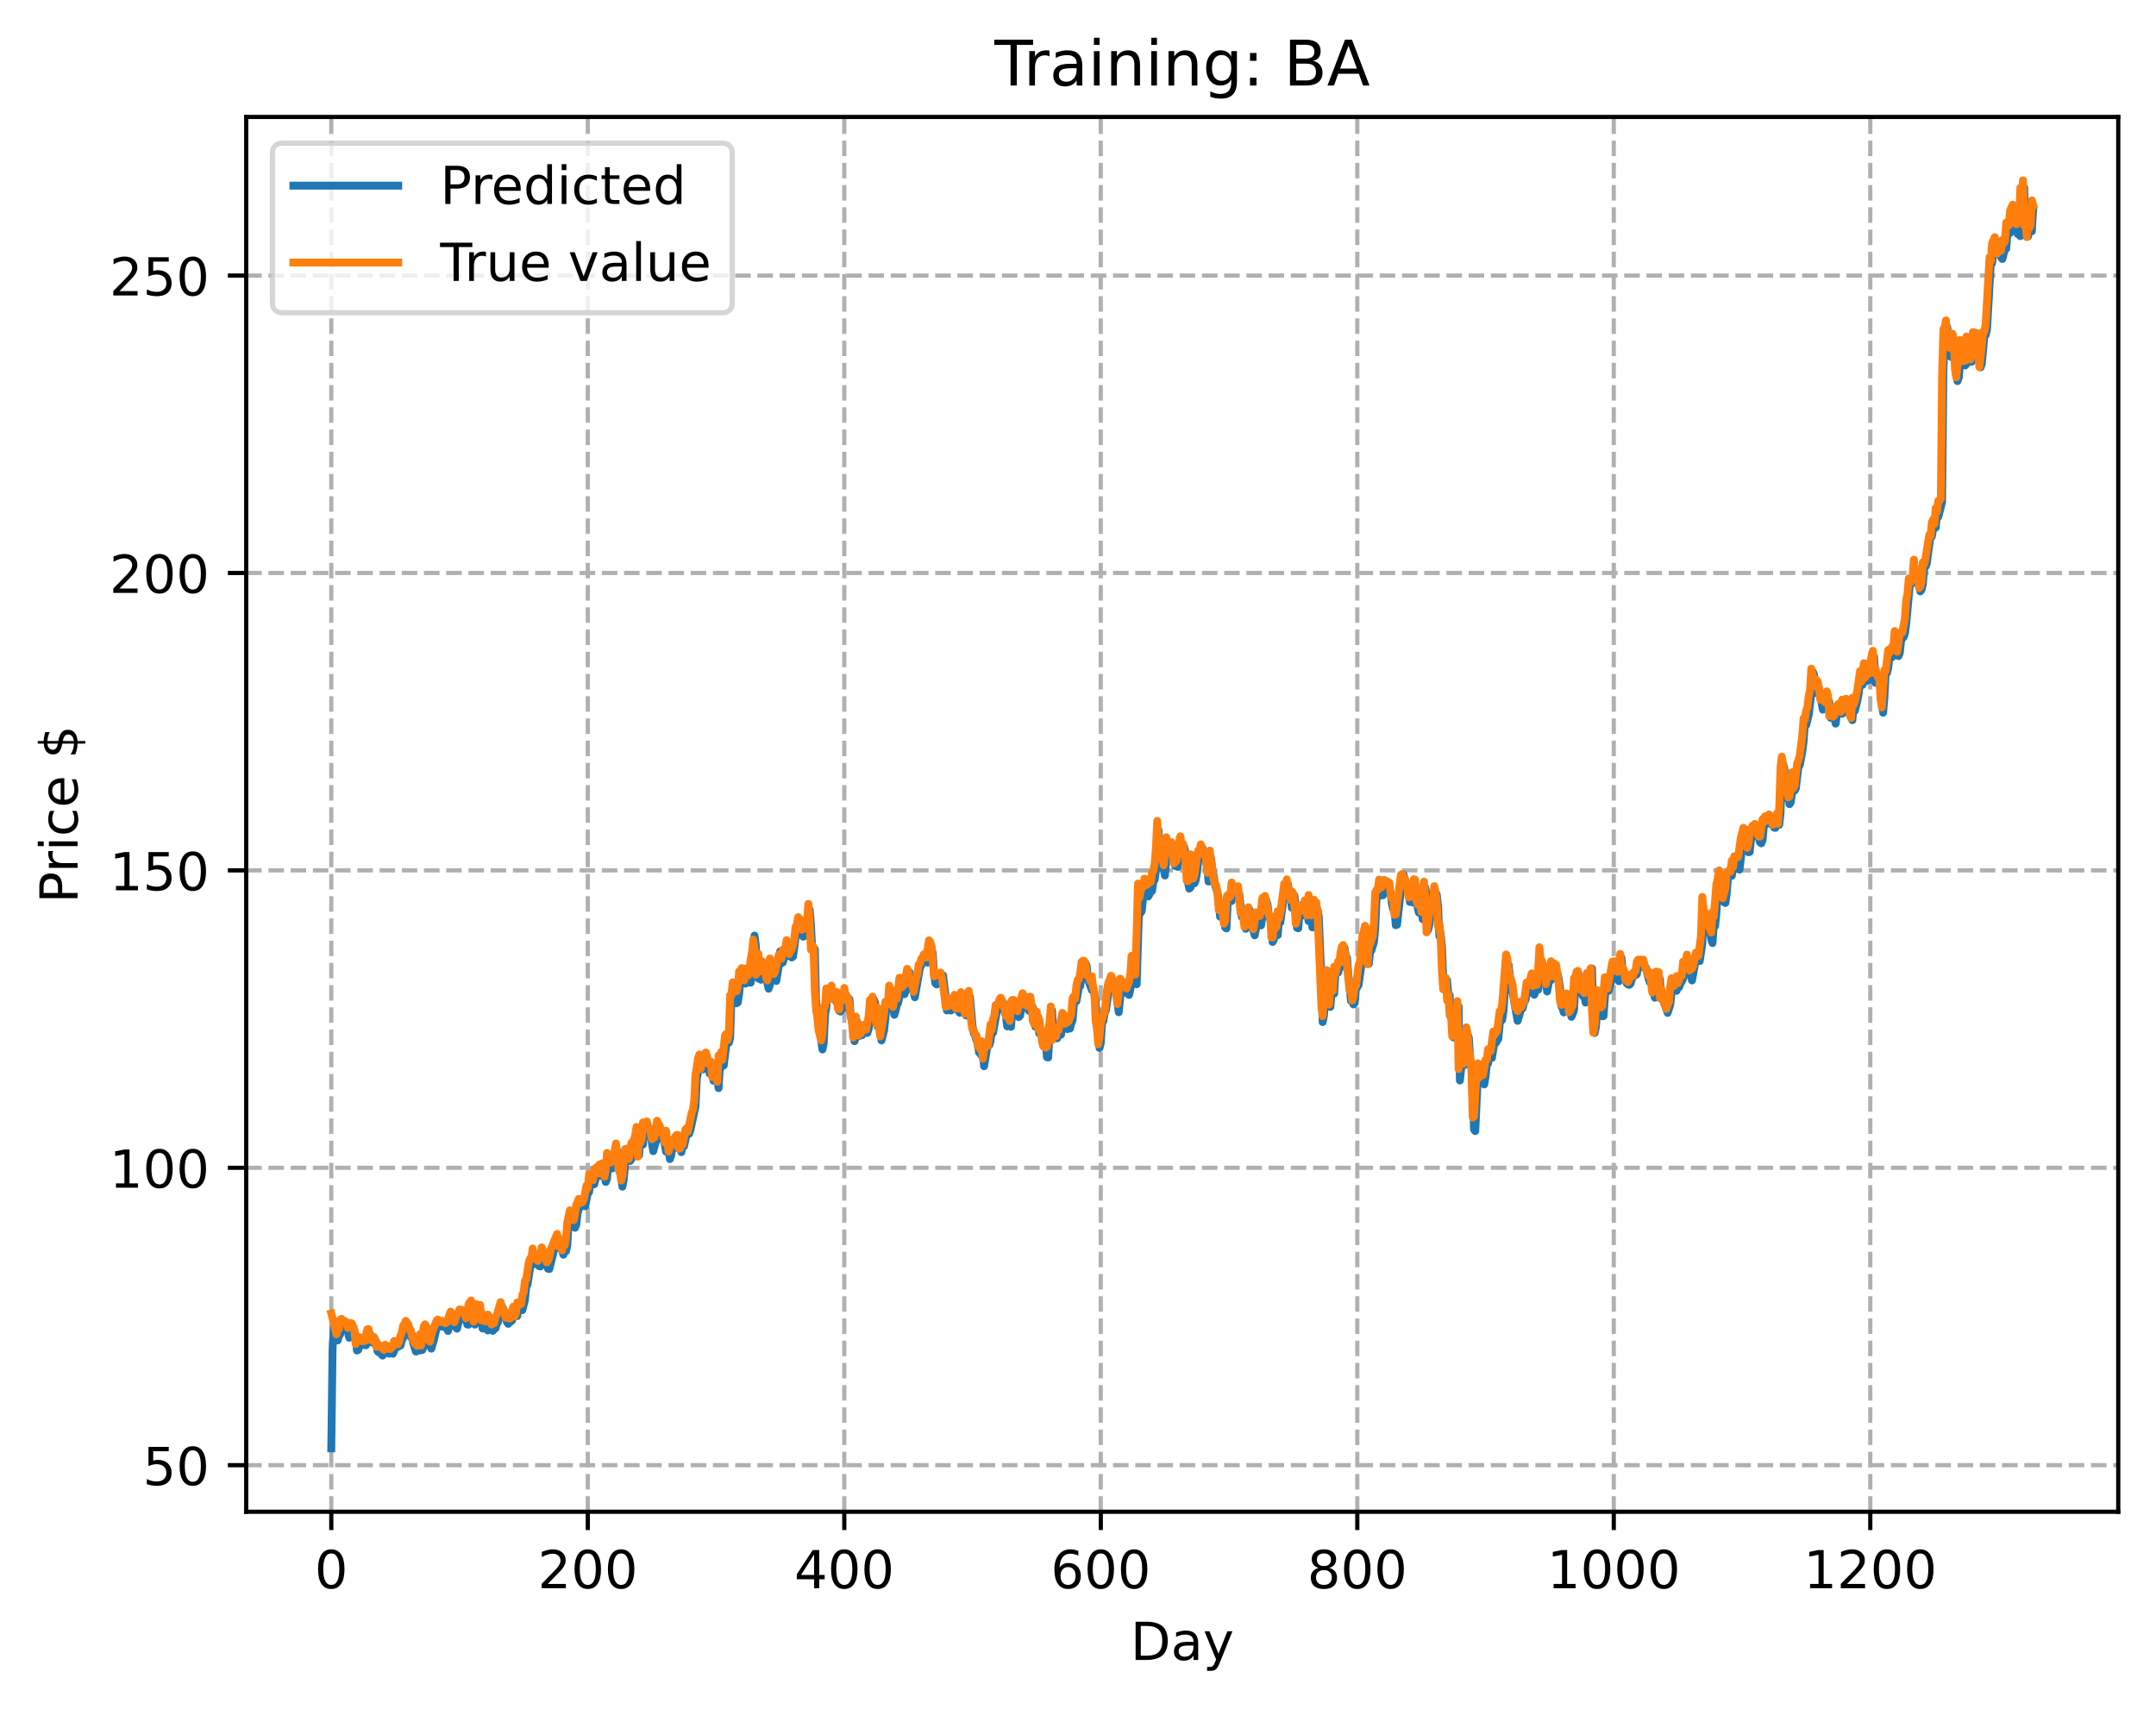 <?xml version="1.0" encoding="utf-8" standalone="no"?>
<!DOCTYPE svg PUBLIC "-//W3C//DTD SVG 1.1//EN"
  "http://www.w3.org/Graphics/SVG/1.1/DTD/svg11.dtd">
<!-- Created with matplotlib (https://matplotlib.org/) -->
<svg height="325.986pt" version="1.1" viewBox="0 0 411.286 325.986" width="411.286pt" xmlns="http://www.w3.org/2000/svg" xmlns:xlink="http://www.w3.org/1999/xlink">
 <defs>
  <style type="text/css">
*{stroke-linecap:butt;stroke-linejoin:round;}
  </style>
 </defs>
 <g id="figure_1">
  <g id="patch_1">
   <path d="M 0 325.986 
L 411.286 325.986 
L 411.286 0 
L 0 0 
z
" style="fill:#ffffff;"/>
  </g>
  <g id="axes_1">
   <g id="patch_2">
    <path d="M 46.966 288.43 
L 404.086 288.43 
L 404.086 22.318 
L 46.966 22.318 
z
" style="fill:#ffffff;"/>
   </g>
   <g id="matplotlib.axis_1">
    <g id="xtick_1">
     <g id="line2d_1">
      <path clip-path="url(#p11d7dbdba8)" d="M 63.198 288.43 
L 63.198 22.318 
" style="fill:none;stroke:#b0b0b0;stroke-dasharray:2.96,1.28;stroke-dashoffset:0;stroke-width:0.8;"/>
     </g>
     <g id="line2d_2">
      <defs>
       <path d="M 0 0 
L 0 3.5 
" id="mab2fe8115c" style="stroke:#000000;stroke-width:0.8;"/>
      </defs>
      <g>
       <use style="stroke:#000000;stroke-width:0.8;" x="63.198" xlink:href="#mab2fe8115c" y="288.43"/>
      </g>
     </g>
     <g id="text_1">
      <!-- 0 -->
      <defs>
       <path d="M 31.781 66.406 
Q 24.172 66.406 20.328 58.906 
Q 16.5 51.422 16.5 36.375 
Q 16.5 21.391 20.328 13.891 
Q 24.172 6.391 31.781 6.391 
Q 39.453 6.391 43.281 13.891 
Q 47.125 21.391 47.125 36.375 
Q 47.125 51.422 43.281 58.906 
Q 39.453 66.406 31.781 66.406 
z
M 31.781 74.219 
Q 44.047 74.219 50.516 64.516 
Q 56.984 54.828 56.984 36.375 
Q 56.984 17.969 50.516 8.266 
Q 44.047 -1.422 31.781 -1.422 
Q 19.531 -1.422 13.062 8.266 
Q 6.594 17.969 6.594 36.375 
Q 6.594 54.828 13.062 64.516 
Q 19.531 74.219 31.781 74.219 
z
" id="DejaVuSans-48"/>
      </defs>
      <g transform="translate(60.017 303.029)scale(0.1 -0.1)">
       <use xlink:href="#DejaVuSans-48"/>
      </g>
     </g>
    </g>
    <g id="xtick_2">
     <g id="line2d_3">
      <path clip-path="url(#p11d7dbdba8)" d="M 112.129 288.43 
L 112.129 22.318 
" style="fill:none;stroke:#b0b0b0;stroke-dasharray:2.96,1.28;stroke-dashoffset:0;stroke-width:0.8;"/>
     </g>
     <g id="line2d_4">
      <g>
       <use style="stroke:#000000;stroke-width:0.8;" x="112.129" xlink:href="#mab2fe8115c" y="288.43"/>
      </g>
     </g>
     <g id="text_2">
      <!-- 200 -->
      <defs>
       <path d="M 19.188 8.297 
L 53.609 8.297 
L 53.609 0 
L 7.328 0 
L 7.328 8.297 
Q 12.938 14.109 22.625 23.891 
Q 32.328 33.688 34.812 36.531 
Q 39.547 41.844 41.422 45.531 
Q 43.312 49.219 43.312 52.781 
Q 43.312 58.594 39.234 62.25 
Q 35.156 65.922 28.609 65.922 
Q 23.969 65.922 18.812 64.312 
Q 13.672 62.703 7.812 59.422 
L 7.812 69.391 
Q 13.766 71.781 18.938 73 
Q 24.125 74.219 28.422 74.219 
Q 39.75 74.219 46.484 68.547 
Q 53.219 62.891 53.219 53.422 
Q 53.219 48.922 51.531 44.891 
Q 49.859 40.875 45.406 35.406 
Q 44.188 33.984 37.641 27.219 
Q 31.109 20.453 19.188 8.297 
z
" id="DejaVuSans-50"/>
      </defs>
      <g transform="translate(102.585 303.029)scale(0.1 -0.1)">
       <use xlink:href="#DejaVuSans-50"/>
       <use x="63.623" xlink:href="#DejaVuSans-48"/>
       <use x="127.246" xlink:href="#DejaVuSans-48"/>
      </g>
     </g>
    </g>
    <g id="xtick_3">
     <g id="line2d_5">
      <path clip-path="url(#p11d7dbdba8)" d="M 161.06 288.43 
L 161.06 22.318 
" style="fill:none;stroke:#b0b0b0;stroke-dasharray:2.96,1.28;stroke-dashoffset:0;stroke-width:0.8;"/>
     </g>
     <g id="line2d_6">
      <g>
       <use style="stroke:#000000;stroke-width:0.8;" x="161.06" xlink:href="#mab2fe8115c" y="288.43"/>
      </g>
     </g>
     <g id="text_3">
      <!-- 400 -->
      <defs>
       <path d="M 37.797 64.312 
L 12.891 25.391 
L 37.797 25.391 
z
M 35.203 72.906 
L 47.609 72.906 
L 47.609 25.391 
L 58.016 25.391 
L 58.016 17.188 
L 47.609 17.188 
L 47.609 0 
L 37.797 0 
L 37.797 17.188 
L 4.891 17.188 
L 4.891 26.703 
z
" id="DejaVuSans-52"/>
      </defs>
      <g transform="translate(151.516 303.029)scale(0.1 -0.1)">
       <use xlink:href="#DejaVuSans-52"/>
       <use x="63.623" xlink:href="#DejaVuSans-48"/>
       <use x="127.246" xlink:href="#DejaVuSans-48"/>
      </g>
     </g>
    </g>
    <g id="xtick_4">
     <g id="line2d_7">
      <path clip-path="url(#p11d7dbdba8)" d="M 209.99 288.43 
L 209.99 22.318 
" style="fill:none;stroke:#b0b0b0;stroke-dasharray:2.96,1.28;stroke-dashoffset:0;stroke-width:0.8;"/>
     </g>
     <g id="line2d_8">
      <g>
       <use style="stroke:#000000;stroke-width:0.8;" x="209.99" xlink:href="#mab2fe8115c" y="288.43"/>
      </g>
     </g>
     <g id="text_4">
      <!-- 600 -->
      <defs>
       <path d="M 33.016 40.375 
Q 26.375 40.375 22.484 35.828 
Q 18.609 31.297 18.609 23.391 
Q 18.609 15.531 22.484 10.953 
Q 26.375 6.391 33.016 6.391 
Q 39.656 6.391 43.531 10.953 
Q 47.406 15.531 47.406 23.391 
Q 47.406 31.297 43.531 35.828 
Q 39.656 40.375 33.016 40.375 
z
M 52.594 71.297 
L 52.594 62.312 
Q 48.875 64.062 45.094 64.984 
Q 41.312 65.922 37.594 65.922 
Q 27.828 65.922 22.672 59.328 
Q 17.531 52.734 16.797 39.406 
Q 19.672 43.656 24.016 45.922 
Q 28.375 48.188 33.594 48.188 
Q 44.578 48.188 50.953 41.516 
Q 57.328 34.859 57.328 23.391 
Q 57.328 12.156 50.688 5.359 
Q 44.047 -1.422 33.016 -1.422 
Q 20.359 -1.422 13.672 8.266 
Q 6.984 17.969 6.984 36.375 
Q 6.984 53.656 15.188 63.938 
Q 23.391 74.219 37.203 74.219 
Q 40.922 74.219 44.703 73.484 
Q 48.484 72.75 52.594 71.297 
z
" id="DejaVuSans-54"/>
      </defs>
      <g transform="translate(200.446 303.029)scale(0.1 -0.1)">
       <use xlink:href="#DejaVuSans-54"/>
       <use x="63.623" xlink:href="#DejaVuSans-48"/>
       <use x="127.246" xlink:href="#DejaVuSans-48"/>
      </g>
     </g>
    </g>
    <g id="xtick_5">
     <g id="line2d_9">
      <path clip-path="url(#p11d7dbdba8)" d="M 258.921 288.43 
L 258.921 22.318 
" style="fill:none;stroke:#b0b0b0;stroke-dasharray:2.96,1.28;stroke-dashoffset:0;stroke-width:0.8;"/>
     </g>
     <g id="line2d_10">
      <g>
       <use style="stroke:#000000;stroke-width:0.8;" x="258.921" xlink:href="#mab2fe8115c" y="288.43"/>
      </g>
     </g>
     <g id="text_5">
      <!-- 800 -->
      <defs>
       <path d="M 31.781 34.625 
Q 24.75 34.625 20.719 30.859 
Q 16.703 27.094 16.703 20.516 
Q 16.703 13.922 20.719 10.156 
Q 24.75 6.391 31.781 6.391 
Q 38.812 6.391 42.859 10.172 
Q 46.922 13.969 46.922 20.516 
Q 46.922 27.094 42.891 30.859 
Q 38.875 34.625 31.781 34.625 
z
M 21.922 38.812 
Q 15.578 40.375 12.031 44.719 
Q 8.5 49.078 8.5 55.328 
Q 8.5 64.062 14.719 69.141 
Q 20.953 74.219 31.781 74.219 
Q 42.672 74.219 48.875 69.141 
Q 55.078 64.062 55.078 55.328 
Q 55.078 49.078 51.531 44.719 
Q 48 40.375 41.703 38.812 
Q 48.828 37.156 52.797 32.312 
Q 56.781 27.484 56.781 20.516 
Q 56.781 9.906 50.312 4.234 
Q 43.844 -1.422 31.781 -1.422 
Q 19.734 -1.422 13.25 4.234 
Q 6.781 9.906 6.781 20.516 
Q 6.781 27.484 10.781 32.312 
Q 14.797 37.156 21.922 38.812 
z
M 18.312 54.391 
Q 18.312 48.734 21.844 45.562 
Q 25.391 42.391 31.781 42.391 
Q 38.141 42.391 41.719 45.562 
Q 45.312 48.734 45.312 54.391 
Q 45.312 60.062 41.719 63.234 
Q 38.141 66.406 31.781 66.406 
Q 25.391 66.406 21.844 63.234 
Q 18.312 60.062 18.312 54.391 
z
" id="DejaVuSans-56"/>
      </defs>
      <g transform="translate(249.377 303.029)scale(0.1 -0.1)">
       <use xlink:href="#DejaVuSans-56"/>
       <use x="63.623" xlink:href="#DejaVuSans-48"/>
       <use x="127.246" xlink:href="#DejaVuSans-48"/>
      </g>
     </g>
    </g>
    <g id="xtick_6">
     <g id="line2d_11">
      <path clip-path="url(#p11d7dbdba8)" d="M 307.851 288.43 
L 307.851 22.318 
" style="fill:none;stroke:#b0b0b0;stroke-dasharray:2.96,1.28;stroke-dashoffset:0;stroke-width:0.8;"/>
     </g>
     <g id="line2d_12">
      <g>
       <use style="stroke:#000000;stroke-width:0.8;" x="307.851" xlink:href="#mab2fe8115c" y="288.43"/>
      </g>
     </g>
     <g id="text_6">
      <!-- 1000 -->
      <defs>
       <path d="M 12.406 8.297 
L 28.516 8.297 
L 28.516 63.922 
L 10.984 60.406 
L 10.984 69.391 
L 28.422 72.906 
L 38.281 72.906 
L 38.281 8.297 
L 54.391 8.297 
L 54.391 0 
L 12.406 0 
z
" id="DejaVuSans-49"/>
      </defs>
      <g transform="translate(295.126 303.029)scale(0.1 -0.1)">
       <use xlink:href="#DejaVuSans-49"/>
       <use x="63.623" xlink:href="#DejaVuSans-48"/>
       <use x="127.246" xlink:href="#DejaVuSans-48"/>
       <use x="190.869" xlink:href="#DejaVuSans-48"/>
      </g>
     </g>
    </g>
    <g id="xtick_7">
     <g id="line2d_13">
      <path clip-path="url(#p11d7dbdba8)" d="M 356.782 288.43 
L 356.782 22.318 
" style="fill:none;stroke:#b0b0b0;stroke-dasharray:2.96,1.28;stroke-dashoffset:0;stroke-width:0.8;"/>
     </g>
     <g id="line2d_14">
      <g>
       <use style="stroke:#000000;stroke-width:0.8;" x="356.782" xlink:href="#mab2fe8115c" y="288.43"/>
      </g>
     </g>
     <g id="text_7">
      <!-- 1200 -->
      <g transform="translate(344.057 303.029)scale(0.1 -0.1)">
       <use xlink:href="#DejaVuSans-49"/>
       <use x="63.623" xlink:href="#DejaVuSans-50"/>
       <use x="127.246" xlink:href="#DejaVuSans-48"/>
       <use x="190.869" xlink:href="#DejaVuSans-48"/>
      </g>
     </g>
    </g>
    <g id="text_8">
     <!-- Day -->
     <defs>
      <path d="M 19.672 64.797 
L 19.672 8.109 
L 31.594 8.109 
Q 46.688 8.109 53.688 14.938 
Q 60.688 21.781 60.688 36.531 
Q 60.688 51.172 53.688 57.984 
Q 46.688 64.797 31.594 64.797 
z
M 9.812 72.906 
L 30.078 72.906 
Q 51.266 72.906 61.172 64.094 
Q 71.094 55.281 71.094 36.531 
Q 71.094 17.672 61.125 8.828 
Q 51.172 0 30.078 0 
L 9.812 0 
z
" id="DejaVuSans-68"/>
      <path d="M 34.281 27.484 
Q 23.391 27.484 19.188 25 
Q 14.984 22.516 14.984 16.5 
Q 14.984 11.719 18.141 8.906 
Q 21.297 6.109 26.703 6.109 
Q 34.188 6.109 38.703 11.406 
Q 43.219 16.703 43.219 25.484 
L 43.219 27.484 
z
M 52.203 31.203 
L 52.203 0 
L 43.219 0 
L 43.219 8.297 
Q 40.141 3.328 35.547 0.953 
Q 30.953 -1.422 24.312 -1.422 
Q 15.922 -1.422 10.953 3.297 
Q 6 8.016 6 15.922 
Q 6 25.141 12.172 29.828 
Q 18.359 34.516 30.609 34.516 
L 43.219 34.516 
L 43.219 35.406 
Q 43.219 41.609 39.141 45 
Q 35.062 48.391 27.688 48.391 
Q 23 48.391 18.547 47.266 
Q 14.109 46.141 10.016 43.891 
L 10.016 52.203 
Q 14.938 54.109 19.578 55.047 
Q 24.219 56 28.609 56 
Q 40.484 56 46.344 49.844 
Q 52.203 43.703 52.203 31.203 
z
" id="DejaVuSans-97"/>
      <path d="M 32.172 -5.078 
Q 28.375 -14.844 24.75 -17.812 
Q 21.141 -20.797 15.094 -20.797 
L 7.906 -20.797 
L 7.906 -13.281 
L 13.188 -13.281 
Q 16.891 -13.281 18.938 -11.516 
Q 21 -9.766 23.484 -3.219 
L 25.094 0.875 
L 2.984 54.688 
L 12.5 54.688 
L 29.594 11.922 
L 46.688 54.688 
L 56.203 54.688 
z
" id="DejaVuSans-121"/>
     </defs>
     <g transform="translate(215.652 316.707)scale(0.1 -0.1)">
      <use xlink:href="#DejaVuSans-68"/>
      <use x="77.002" xlink:href="#DejaVuSans-97"/>
      <use x="138.281" xlink:href="#DejaVuSans-121"/>
     </g>
    </g>
   </g>
   <g id="matplotlib.axis_2">
    <g id="ytick_1">
     <g id="line2d_15">
      <path clip-path="url(#p11d7dbdba8)" d="M 46.966 279.552 
L 404.086 279.552 
" style="fill:none;stroke:#b0b0b0;stroke-dasharray:2.96,1.28;stroke-dashoffset:0;stroke-width:0.8;"/>
     </g>
     <g id="line2d_16">
      <defs>
       <path d="M 0 0 
L -3.5 0 
" id="m0e0267eb9c" style="stroke:#000000;stroke-width:0.8;"/>
      </defs>
      <g>
       <use style="stroke:#000000;stroke-width:0.8;" x="46.966" xlink:href="#m0e0267eb9c" y="279.552"/>
      </g>
     </g>
     <g id="text_9">
      <!-- 50 -->
      <defs>
       <path d="M 10.797 72.906 
L 49.516 72.906 
L 49.516 64.594 
L 19.828 64.594 
L 19.828 46.734 
Q 21.969 47.469 24.109 47.828 
Q 26.266 48.188 28.422 48.188 
Q 40.625 48.188 47.75 41.5 
Q 54.891 34.812 54.891 23.391 
Q 54.891 11.625 47.562 5.094 
Q 40.234 -1.422 26.906 -1.422 
Q 22.312 -1.422 17.547 -0.641 
Q 12.797 0.141 7.719 1.703 
L 7.719 11.625 
Q 12.109 9.234 16.797 8.062 
Q 21.484 6.891 26.703 6.891 
Q 35.156 6.891 40.078 11.328 
Q 45.016 15.766 45.016 23.391 
Q 45.016 31 40.078 35.438 
Q 35.156 39.891 26.703 39.891 
Q 22.75 39.891 18.812 39.016 
Q 14.891 38.141 10.797 36.281 
z
" id="DejaVuSans-53"/>
      </defs>
      <g transform="translate(27.241 283.351)scale(0.1 -0.1)">
       <use xlink:href="#DejaVuSans-53"/>
       <use x="63.623" xlink:href="#DejaVuSans-48"/>
      </g>
     </g>
    </g>
    <g id="ytick_2">
     <g id="line2d_17">
      <path clip-path="url(#p11d7dbdba8)" d="M 46.966 222.807 
L 404.086 222.807 
" style="fill:none;stroke:#b0b0b0;stroke-dasharray:2.96,1.28;stroke-dashoffset:0;stroke-width:0.8;"/>
     </g>
     <g id="line2d_18">
      <g>
       <use style="stroke:#000000;stroke-width:0.8;" x="46.966" xlink:href="#m0e0267eb9c" y="222.807"/>
      </g>
     </g>
     <g id="text_10">
      <!-- 100 -->
      <g transform="translate(20.878 226.606)scale(0.1 -0.1)">
       <use xlink:href="#DejaVuSans-49"/>
       <use x="63.623" xlink:href="#DejaVuSans-48"/>
       <use x="127.246" xlink:href="#DejaVuSans-48"/>
      </g>
     </g>
    </g>
    <g id="ytick_3">
     <g id="line2d_19">
      <path clip-path="url(#p11d7dbdba8)" d="M 46.966 166.062 
L 404.086 166.062 
" style="fill:none;stroke:#b0b0b0;stroke-dasharray:2.96,1.28;stroke-dashoffset:0;stroke-width:0.8;"/>
     </g>
     <g id="line2d_20">
      <g>
       <use style="stroke:#000000;stroke-width:0.8;" x="46.966" xlink:href="#m0e0267eb9c" y="166.062"/>
      </g>
     </g>
     <g id="text_11">
      <!-- 150 -->
      <g transform="translate(20.878 169.861)scale(0.1 -0.1)">
       <use xlink:href="#DejaVuSans-49"/>
       <use x="63.623" xlink:href="#DejaVuSans-53"/>
       <use x="127.246" xlink:href="#DejaVuSans-48"/>
      </g>
     </g>
    </g>
    <g id="ytick_4">
     <g id="line2d_21">
      <path clip-path="url(#p11d7dbdba8)" d="M 46.966 109.317 
L 404.086 109.317 
" style="fill:none;stroke:#b0b0b0;stroke-dasharray:2.96,1.28;stroke-dashoffset:0;stroke-width:0.8;"/>
     </g>
     <g id="line2d_22">
      <g>
       <use style="stroke:#000000;stroke-width:0.8;" x="46.966" xlink:href="#m0e0267eb9c" y="109.317"/>
      </g>
     </g>
     <g id="text_12">
      <!-- 200 -->
      <g transform="translate(20.878 113.117)scale(0.1 -0.1)">
       <use xlink:href="#DejaVuSans-50"/>
       <use x="63.623" xlink:href="#DejaVuSans-48"/>
       <use x="127.246" xlink:href="#DejaVuSans-48"/>
      </g>
     </g>
    </g>
    <g id="ytick_5">
     <g id="line2d_23">
      <path clip-path="url(#p11d7dbdba8)" d="M 46.966 52.572 
L 404.086 52.572 
" style="fill:none;stroke:#b0b0b0;stroke-dasharray:2.96,1.28;stroke-dashoffset:0;stroke-width:0.8;"/>
     </g>
     <g id="line2d_24">
      <g>
       <use style="stroke:#000000;stroke-width:0.8;" x="46.966" xlink:href="#m0e0267eb9c" y="52.572"/>
      </g>
     </g>
     <g id="text_13">
      <!-- 250 -->
      <g transform="translate(20.878 56.372)scale(0.1 -0.1)">
       <use xlink:href="#DejaVuSans-50"/>
       <use x="63.623" xlink:href="#DejaVuSans-53"/>
       <use x="127.246" xlink:href="#DejaVuSans-48"/>
      </g>
     </g>
    </g>
    <g id="text_14">
     <!-- Price $ -->
     <defs>
      <path d="M 19.672 64.797 
L 19.672 37.406 
L 32.078 37.406 
Q 38.969 37.406 42.719 40.969 
Q 46.484 44.531 46.484 51.125 
Q 46.484 57.672 42.719 61.234 
Q 38.969 64.797 32.078 64.797 
z
M 9.812 72.906 
L 32.078 72.906 
Q 44.344 72.906 50.609 67.359 
Q 56.891 61.812 56.891 51.125 
Q 56.891 40.328 50.609 34.812 
Q 44.344 29.297 32.078 29.297 
L 19.672 29.297 
L 19.672 0 
L 9.812 0 
z
" id="DejaVuSans-80"/>
      <path d="M 41.109 46.297 
Q 39.594 47.172 37.812 47.578 
Q 36.031 48 33.891 48 
Q 26.266 48 22.188 43.047 
Q 18.109 38.094 18.109 28.812 
L 18.109 0 
L 9.078 0 
L 9.078 54.688 
L 18.109 54.688 
L 18.109 46.188 
Q 20.953 51.172 25.484 53.578 
Q 30.031 56 36.531 56 
Q 37.453 56 38.578 55.875 
Q 39.703 55.766 41.062 55.516 
z
" id="DejaVuSans-114"/>
      <path d="M 9.422 54.688 
L 18.406 54.688 
L 18.406 0 
L 9.422 0 
z
M 9.422 75.984 
L 18.406 75.984 
L 18.406 64.594 
L 9.422 64.594 
z
" id="DejaVuSans-105"/>
      <path d="M 48.781 52.594 
L 48.781 44.188 
Q 44.969 46.297 41.141 47.344 
Q 37.312 48.391 33.406 48.391 
Q 24.656 48.391 19.812 42.844 
Q 14.984 37.312 14.984 27.297 
Q 14.984 17.281 19.812 11.734 
Q 24.656 6.203 33.406 6.203 
Q 37.312 6.203 41.141 7.25 
Q 44.969 8.297 48.781 10.406 
L 48.781 2.094 
Q 45.016 0.344 40.984 -0.531 
Q 36.969 -1.422 32.422 -1.422 
Q 20.062 -1.422 12.781 6.344 
Q 5.516 14.109 5.516 27.297 
Q 5.516 40.672 12.859 48.328 
Q 20.219 56 33.016 56 
Q 37.156 56 41.109 55.141 
Q 45.062 54.297 48.781 52.594 
z
" id="DejaVuSans-99"/>
      <path d="M 56.203 29.594 
L 56.203 25.203 
L 14.891 25.203 
Q 15.484 15.922 20.484 11.062 
Q 25.484 6.203 34.422 6.203 
Q 39.594 6.203 44.453 7.469 
Q 49.312 8.734 54.109 11.281 
L 54.109 2.781 
Q 49.266 0.734 44.188 -0.344 
Q 39.109 -1.422 33.891 -1.422 
Q 20.797 -1.422 13.156 6.188 
Q 5.516 13.812 5.516 26.812 
Q 5.516 40.234 12.766 48.109 
Q 20.016 56 32.328 56 
Q 43.359 56 49.781 48.891 
Q 56.203 41.797 56.203 29.594 
z
M 47.219 32.234 
Q 47.125 39.594 43.094 43.984 
Q 39.062 48.391 32.422 48.391 
Q 24.906 48.391 20.391 44.141 
Q 15.875 39.891 15.188 32.172 
z
" id="DejaVuSans-101"/>
      <path id="DejaVuSans-32"/>
      <path d="M 33.797 -14.703 
L 28.906 -14.703 
L 28.859 0 
Q 23.734 0.094 18.609 1.188 
Q 13.484 2.297 8.297 4.5 
L 8.297 13.281 
Q 13.281 10.156 18.375 8.562 
Q 23.484 6.984 28.906 6.938 
L 28.906 29.203 
Q 18.109 30.953 13.203 35.156 
Q 8.297 39.359 8.297 46.688 
Q 8.297 54.641 13.625 59.219 
Q 18.953 63.812 28.906 64.5 
L 28.906 75.984 
L 33.797 75.984 
L 33.797 64.656 
Q 38.328 64.453 42.578 63.688 
Q 46.828 62.938 50.875 61.625 
L 50.875 53.078 
Q 46.828 55.125 42.547 56.25 
Q 38.281 57.375 33.797 57.562 
L 33.797 36.719 
Q 44.875 35.016 50.094 30.609 
Q 55.328 26.219 55.328 18.609 
Q 55.328 10.359 49.781 5.594 
Q 44.234 0.828 33.797 0.094 
z
M 28.906 37.594 
L 28.906 57.625 
Q 23.25 56.984 20.266 54.391 
Q 17.281 51.812 17.281 47.516 
Q 17.281 43.312 20.031 40.969 
Q 22.797 38.625 28.906 37.594 
z
M 33.797 28.219 
L 33.797 7.078 
Q 39.984 7.906 43.141 10.594 
Q 46.297 13.281 46.297 17.672 
Q 46.297 21.969 43.281 24.5 
Q 40.281 27.047 33.797 28.219 
z
" id="DejaVuSans-36"/>
     </defs>
     <g transform="translate(14.798 172.342)rotate(-90)scale(0.1 -0.1)">
      <use xlink:href="#DejaVuSans-80"/>
      <use x="58.553" xlink:href="#DejaVuSans-114"/>
      <use x="99.666" xlink:href="#DejaVuSans-105"/>
      <use x="127.449" xlink:href="#DejaVuSans-99"/>
      <use x="182.43" xlink:href="#DejaVuSans-101"/>
      <use x="243.953" xlink:href="#DejaVuSans-32"/>
      <use x="275.74" xlink:href="#DejaVuSans-36"/>
     </g>
    </g>
   </g>
   <g id="line2d_25">
    <path clip-path="url(#p11d7dbdba8)" d="M 63.198 276.334 
L 63.443 257.3 
L 63.688 253.325 
L 63.932 252.991 
L 64.177 254.1 
L 64.422 255.741 
L 64.666 254.914 
L 64.911 254.54 
L 65.156 252.812 
L 65.645 252.394 
L 66.379 254.132 
L 66.623 255.246 
L 66.868 255.078 
L 67.357 253.701 
L 67.602 254.028 
L 67.847 254.772 
L 68.091 257.67 
L 68.336 257.547 
L 68.825 256.099 
L 69.07 255.465 
L 69.315 256.571 
L 69.804 256.679 
L 70.049 255.994 
L 70.293 254.612 
L 70.538 254.432 
L 70.783 255.952 
L 71.027 256.161 
L 71.272 256.098 
L 71.517 256.344 
L 71.761 255.993 
L 72.006 257.778 
L 72.251 258.019 
L 72.495 257.82 
L 72.74 258.376 
L 72.984 258.639 
L 73.963 257.353 
L 74.208 258.273 
L 74.697 258.189 
L 74.942 258.295 
L 75.186 257.808 
L 75.431 256.527 
L 75.676 256.428 
L 75.92 256.963 
L 76.41 256.71 
L 76.654 255.694 
L 76.899 255.309 
L 77.144 253.778 
L 77.388 253.686 
L 77.633 253.039 
L 77.878 252.918 
L 78.122 253.599 
L 78.367 255.123 
L 78.611 254.651 
L 78.856 256.367 
L 79.345 257.879 
L 79.835 257.544 
L 80.079 257.672 
L 80.324 255.669 
L 80.569 257.574 
L 80.813 256.892 
L 81.058 254.634 
L 81.303 253.607 
L 81.547 253.477 
L 81.792 255.642 
L 82.281 257.315 
L 82.771 255.63 
L 83.26 253.532 
L 83.749 252.691 
L 83.994 252.817 
L 84.239 253.118 
L 84.483 252.85 
L 84.728 252.782 
L 84.972 253.308 
L 85.217 253.309 
L 85.462 253.949 
L 86.196 251.151 
L 86.44 250.999 
L 86.685 252.452 
L 86.93 253.231 
L 87.174 253.503 
L 87.664 251.524 
L 87.908 251.177 
L 88.642 251.796 
L 88.887 251.476 
L 89.132 252.698 
L 89.376 252.744 
L 89.621 250.006 
L 90.11 248.847 
L 90.355 250.065 
L 90.599 252.729 
L 90.844 250.699 
L 91.089 250.296 
L 91.333 252.089 
L 91.823 250.402 
L 92.067 253.485 
L 92.312 253.106 
L 92.557 252.466 
L 92.801 253.576 
L 93.046 253.848 
L 93.291 252.208 
L 93.535 251.923 
L 93.78 253.307 
L 94.025 253.918 
L 94.269 253.357 
L 94.514 253.459 
L 94.759 252.611 
L 95.003 252.239 
L 95.248 250.722 
L 95.493 250.529 
L 95.737 249.255 
L 95.982 249.669 
L 96.471 251.429 
L 96.716 252.286 
L 96.96 252.586 
L 97.205 252.174 
L 97.45 252.153 
L 97.694 251.919 
L 98.184 249.817 
L 98.428 250.995 
L 98.673 251.105 
L 98.918 249.57 
L 99.652 249.964 
L 100.141 248.017 
L 100.386 245.506 
L 100.63 245.112 
L 101.12 241.943 
L 101.854 239.998 
L 102.098 241.128 
L 102.343 240.867 
L 102.587 240.402 
L 102.832 241.565 
L 103.077 241.64 
L 103.321 241.263 
L 103.566 239.02 
L 104.3 240.725 
L 104.545 242.081 
L 104.789 242.129 
L 106.257 236.219 
L 106.502 236.167 
L 106.747 237.791 
L 107.236 238.635 
L 107.481 239.399 
L 107.725 238.085 
L 107.97 238.741 
L 108.215 237.697 
L 108.459 233.248 
L 108.704 232.888 
L 108.948 231.698 
L 109.438 233.636 
L 109.682 234.258 
L 109.927 233.709 
L 110.172 231.557 
L 110.661 229.8 
L 110.906 230.202 
L 111.395 230.031 
L 111.64 230.142 
L 112.129 227.617 
L 112.374 227.45 
L 112.618 225.596 
L 112.863 225.294 
L 113.108 225.941 
L 113.352 225.962 
L 114.086 223.349 
L 114.331 224.177 
L 114.575 223.368 
L 114.82 224.396 
L 115.065 223.334 
L 115.309 224.154 
L 115.554 225.512 
L 115.799 224.922 
L 116.043 221.795 
L 116.288 221.465 
L 116.777 222.928 
L 117.267 221.832 
L 117.756 219.596 
L 118.001 220.71 
L 118.245 223.66 
L 118.49 224.566 
L 118.735 226.407 
L 118.979 225.153 
L 119.469 219.626 
L 119.713 220.204 
L 119.958 219.822 
L 120.203 221.517 
L 120.447 221.147 
L 120.692 219.48 
L 120.936 219.027 
L 121.67 215.405 
L 121.915 220.412 
L 122.16 216.973 
L 122.404 218.423 
L 122.649 218.382 
L 122.894 215.67 
L 123.138 216.411 
L 123.383 216.286 
L 123.872 215.56 
L 124.117 216.436 
L 124.606 219.638 
L 125.83 215.28 
L 126.074 215.811 
L 126.319 217.132 
L 126.563 217.486 
L 126.808 218.383 
L 127.053 219.73 
L 127.297 218.16 
L 127.542 219.205 
L 127.787 221.149 
L 128.031 220.511 
L 128.276 218.91 
L 128.521 218.126 
L 128.765 219.052 
L 129.499 217.139 
L 129.744 219.212 
L 129.989 219.827 
L 130.233 218.134 
L 130.478 218.727 
L 130.967 216.519 
L 131.212 216.296 
L 131.457 216.331 
L 131.701 215.615 
L 132.68 211.086 
L 132.924 205.837 
L 133.658 201.883 
L 133.903 203.935 
L 134.148 204.021 
L 134.392 202.752 
L 134.637 202.631 
L 134.882 202.31 
L 135.126 202.987 
L 135.371 204.829 
L 135.86 204.415 
L 136.105 206.207 
L 136.35 204.637 
L 136.839 206.061 
L 137.084 207.611 
L 137.328 203.379 
L 137.573 203.662 
L 137.818 203.069 
L 138.062 203.274 
L 138.551 199.385 
L 138.796 198.76 
L 139.041 198.95 
L 139.285 198.07 
L 139.53 190.337 
L 139.775 190.941 
L 140.019 189.704 
L 140.264 191.265 
L 140.509 191.408 
L 140.753 191.256 
L 140.998 189.672 
L 141.243 186.745 
L 141.487 186.228 
L 141.732 186.863 
L 141.977 186.223 
L 142.221 187.66 
L 142.466 186.805 
L 142.711 187.298 
L 142.955 187.469 
L 143.2 187.497 
L 143.934 178.51 
L 144.178 180.285 
L 144.423 185.854 
L 144.668 186.701 
L 144.912 183.347 
L 145.157 186.928 
L 145.402 185.057 
L 145.646 184.096 
L 145.891 184.693 
L 146.136 184.972 
L 146.38 187.561 
L 146.625 188.646 
L 146.87 187.912 
L 147.114 184.105 
L 147.359 183.928 
L 147.848 186.871 
L 148.093 187.166 
L 148.582 184.135 
L 148.827 181.511 
L 149.316 183.661 
L 149.806 181.982 
L 150.05 182.406 
L 150.295 180.594 
L 150.539 181.256 
L 150.784 182.504 
L 151.029 182.675 
L 151.273 182.51 
L 152.007 177.269 
L 152.252 177.201 
L 152.497 175.678 
L 152.741 175.516 
L 153.231 178.722 
L 153.72 178.3 
L 153.965 178.454 
L 154.454 173.552 
L 154.699 176.34 
L 154.943 181.217 
L 155.188 181.311 
L 155.433 181.108 
L 155.677 190.864 
L 156.166 195.049 
L 156.9 200.238 
L 157.145 198.908 
L 157.39 193.561 
L 157.634 192.25 
L 157.879 189 
L 158.124 190.415 
L 158.368 190.488 
L 158.613 190.007 
L 158.858 189.141 
L 159.102 190.729 
L 159.347 190.456 
L 159.592 191.174 
L 159.836 190.273 
L 160.081 192.825 
L 160.326 193.004 
L 160.815 191.291 
L 161.06 192.291 
L 161.304 189.618 
L 161.794 191.071 
L 162.038 190.624 
L 162.283 193.911 
L 162.527 194.782 
L 163.017 198.659 
L 163.261 197.879 
L 163.506 194.962 
L 163.751 195.813 
L 163.995 197.646 
L 164.24 197.249 
L 164.485 197.489 
L 164.729 197.175 
L 164.974 195.917 
L 165.219 195.8 
L 165.463 197.083 
L 165.708 196.319 
L 165.953 194.8 
L 166.197 191.803 
L 166.442 191.622 
L 166.687 190.684 
L 166.931 191.312 
L 167.421 195.902 
L 167.665 194.224 
L 168.154 198.512 
L 168.644 196.661 
L 169.133 192.026 
L 169.378 191.543 
L 169.622 191.773 
L 169.867 188.756 
L 170.356 191.437 
L 170.601 193.608 
L 170.846 192.884 
L 171.09 191.708 
L 171.335 191.367 
L 171.58 190.154 
L 171.824 188.329 
L 172.069 188.633 
L 172.314 189.452 
L 172.558 189.681 
L 172.803 189.007 
L 173.048 186.753 
L 173.292 185.538 
L 173.537 185.505 
L 173.782 187.909 
L 174.026 188.876 
L 174.271 189.1 
L 174.515 190.276 
L 175.494 184.633 
L 175.739 184.188 
L 175.983 183.326 
L 176.228 183.593 
L 176.717 182.314 
L 176.962 183.666 
L 177.207 182.754 
L 177.451 181.007 
L 177.696 180.859 
L 177.941 181.958 
L 178.185 185.793 
L 178.43 187.597 
L 178.675 187.822 
L 179.164 186.661 
L 179.409 187.266 
L 179.898 186.087 
L 180.387 190.007 
L 180.632 192.792 
L 180.876 192.642 
L 181.121 191.718 
L 181.366 192.809 
L 181.61 191.915 
L 181.855 191.846 
L 182.1 191.469 
L 182.344 190.865 
L 182.589 192.709 
L 182.834 192.738 
L 183.078 193.239 
L 183.568 189.54 
L 183.812 189.661 
L 184.302 193.754 
L 184.791 192.394 
L 185.036 190.221 
L 185.525 195.72 
L 185.77 197.198 
L 186.014 197.538 
L 186.259 198.456 
L 186.503 198.497 
L 186.748 200.791 
L 186.993 200.994 
L 187.237 201.377 
L 187.482 200.644 
L 187.727 203.428 
L 188.216 200.465 
L 188.461 199.399 
L 188.705 199.451 
L 188.95 198.724 
L 189.195 196.429 
L 189.439 197.027 
L 190.173 192.951 
L 190.663 192.295 
L 191.152 191.329 
L 191.397 191.331 
L 191.641 193.071 
L 191.886 193.784 
L 192.13 195.826 
L 192.375 195.59 
L 192.62 194.973 
L 192.864 195.917 
L 193.109 192.745 
L 193.598 191.771 
L 193.843 191.887 
L 194.332 194.053 
L 194.577 193.829 
L 195.311 189.99 
L 195.556 190.257 
L 195.8 192.124 
L 196.045 191.892 
L 196.29 192.862 
L 196.534 191.849 
L 196.779 191.935 
L 197.024 192.232 
L 197.268 195.006 
L 197.513 195.905 
L 197.758 194.39 
L 198.002 193.988 
L 198.247 197.175 
L 198.491 196.406 
L 198.981 198.832 
L 199.225 199.754 
L 199.47 198.446 
L 199.715 201.713 
L 199.959 201.761 
L 200.204 197.184 
L 200.449 195.979 
L 200.693 192.776 
L 200.938 197.303 
L 201.183 197.878 
L 201.672 198.104 
L 201.917 197.295 
L 202.161 197.156 
L 202.406 197.42 
L 202.895 194.087 
L 203.14 193.935 
L 203.385 195.627 
L 203.629 196.34 
L 203.874 195.944 
L 204.118 196.235 
L 204.363 195.199 
L 204.608 194.698 
L 204.852 191.709 
L 205.097 190.987 
L 205.342 191.025 
L 205.831 188.262 
L 206.076 188.129 
L 206.565 184.268 
L 207.054 183.688 
L 207.299 184.293 
L 207.544 186.881 
L 208.278 188.889 
L 208.522 188.314 
L 209.012 191.083 
L 209.256 195.637 
L 209.501 196.615 
L 209.746 199.949 
L 209.99 199.011 
L 210.235 195.164 
L 210.479 194.821 
L 210.724 193.292 
L 210.969 192.746 
L 211.703 187.664 
L 211.947 187.739 
L 212.192 187.045 
L 212.437 187.215 
L 212.681 189.129 
L 212.926 189.457 
L 213.415 193.131 
L 213.905 188.166 
L 214.149 188.016 
L 214.394 188.612 
L 214.639 188.191 
L 214.883 189.461 
L 215.128 189.482 
L 215.373 189.83 
L 215.617 188.811 
L 215.862 187.289 
L 216.106 183.312 
L 216.351 183.82 
L 216.596 184.683 
L 216.84 187.791 
L 217.33 172.043 
L 217.574 174.212 
L 217.819 173.772 
L 218.064 171.336 
L 218.308 170.907 
L 218.553 169.926 
L 218.798 169.723 
L 219.042 171.043 
L 219.532 170.114 
L 219.776 169.982 
L 220.021 168.115 
L 220.266 167.889 
L 220.51 166.05 
L 220.755 163.094 
L 221 158.373 
L 221.244 162.63 
L 221.489 162.95 
L 222.223 167.051 
L 222.712 161.539 
L 222.957 162.355 
L 223.201 161.875 
L 223.446 162.78 
L 223.691 161.7 
L 224.18 165.214 
L 224.425 164.905 
L 224.669 165.41 
L 224.914 163.286 
L 225.403 161.466 
L 225.648 162.255 
L 225.893 161.595 
L 226.137 162.715 
L 226.382 164.735 
L 226.627 168.333 
L 226.871 169.544 
L 227.116 169.309 
L 227.361 164.474 
L 227.85 168.543 
L 228.094 167.958 
L 228.339 166.534 
L 228.584 164.183 
L 228.828 162.995 
L 229.073 163.24 
L 229.318 161.714 
L 229.562 162.228 
L 230.296 165.452 
L 230.541 168.188 
L 230.786 164.862 
L 231.03 163.786 
L 231.275 166.063 
L 231.52 167.103 
L 231.764 168.734 
L 232.254 170.318 
L 232.498 171.872 
L 232.743 174.899 
L 232.988 173.572 
L 233.232 173.909 
L 233.477 174.957 
L 233.722 176.959 
L 233.966 177.141 
L 234.211 172.097 
L 234.455 171.379 
L 234.7 171.851 
L 234.945 171.919 
L 235.189 168.925 
L 235.679 170.511 
L 236.168 171.011 
L 236.413 170.613 
L 236.902 174.962 
L 237.391 175.018 
L 237.636 177.214 
L 237.881 176.922 
L 238.125 174.71 
L 238.37 173.567 
L 238.615 175.948 
L 239.349 178.455 
L 239.593 177.254 
L 239.838 175.278 
L 240.082 175.537 
L 240.327 176.346 
L 240.572 176.557 
L 240.816 174.798 
L 241.061 172.042 
L 241.55 171.756 
L 241.795 172.591 
L 242.04 174.624 
L 242.529 176.137 
L 242.774 179.719 
L 243.018 179.247 
L 243.263 177.416 
L 243.508 177.567 
L 243.752 178.421 
L 243.997 175.357 
L 244.242 175.993 
L 244.731 172.425 
L 244.976 170.138 
L 245.22 169.262 
L 245.465 169.921 
L 245.709 168.719 
L 245.954 170.854 
L 246.199 171.119 
L 246.443 173.208 
L 246.688 170.89 
L 246.933 170.918 
L 247.177 173.324 
L 247.422 177.003 
L 247.667 177.107 
L 247.911 173.918 
L 248.156 174.828 
L 248.401 173.568 
L 248.645 173.683 
L 248.89 174.011 
L 249.135 173.186 
L 249.379 173.898 
L 249.624 175.74 
L 249.869 172.231 
L 250.358 176.94 
L 250.603 174.661 
L 250.847 173.597 
L 251.092 173.756 
L 251.337 173.578 
L 251.581 174.984 
L 252.07 186.933 
L 252.315 195.006 
L 252.56 193.791 
L 253.049 187.306 
L 253.294 186.027 
L 253.538 188.01 
L 253.783 192.116 
L 254.028 189.239 
L 254.272 187.898 
L 254.517 189.582 
L 254.762 185.086 
L 255.251 185.572 
L 255.496 184.771 
L 255.74 184.552 
L 256.23 182.014 
L 256.474 180.822 
L 256.719 182.621 
L 256.964 182.687 
L 257.208 186.068 
L 257.453 187.724 
L 257.697 190.947 
L 257.942 189.467 
L 258.187 191.638 
L 258.431 191.37 
L 258.676 188.187 
L 258.921 188.359 
L 259.165 187.943 
L 259.655 184.525 
L 259.899 181.362 
L 260.389 178.915 
L 260.633 177.703 
L 260.878 178.105 
L 261.123 183.899 
L 261.367 181.597 
L 261.612 181.351 
L 262.101 179.753 
L 262.346 177.107 
L 262.591 171.433 
L 262.835 170.926 
L 263.08 170.97 
L 263.325 169.161 
L 263.814 170.801 
L 264.303 169.231 
L 264.548 169.379 
L 264.792 169.813 
L 265.037 169.595 
L 265.282 170.352 
L 265.526 172.482 
L 265.771 173.501 
L 266.016 173.494 
L 266.26 176.53 
L 266.505 176.429 
L 267.484 167.56 
L 267.728 166.829 
L 268.707 170.163 
L 268.952 172.093 
L 269.196 169.922 
L 269.441 170.651 
L 269.685 172.255 
L 269.93 169.659 
L 270.175 169.228 
L 270.419 173.065 
L 270.664 174.125 
L 270.909 172.048 
L 271.398 175.381 
L 271.643 171.385 
L 271.887 169.337 
L 272.132 170.681 
L 272.377 177.517 
L 272.621 176.72 
L 273.111 173.348 
L 273.355 173.672 
L 273.6 173.547 
L 273.845 170.306 
L 274.089 170.691 
L 274.334 172.898 
L 274.579 178.627 
L 274.823 178.043 
L 275.068 180.608 
L 275.313 186.436 
L 275.557 188.281 
L 275.802 188.935 
L 276.046 187.014 
L 276.291 189.83 
L 276.536 189.836 
L 276.78 194.188 
L 277.025 193.41 
L 277.27 197.937 
L 277.759 194.741 
L 278.004 195.242 
L 278.248 192.022 
L 278.493 206.157 
L 279.227 199.498 
L 279.472 203.168 
L 279.716 199.252 
L 279.961 197.366 
L 280.206 198.008 
L 280.45 202.125 
L 280.695 203.035 
L 280.94 205.226 
L 281.184 215.515 
L 281.429 215.808 
L 281.918 205.224 
L 282.163 203.434 
L 282.407 205.518 
L 282.652 203.21 
L 282.897 203.796 
L 283.141 206.899 
L 283.386 205.496 
L 283.631 203.127 
L 283.875 202.896 
L 284.12 200.696 
L 284.365 200.955 
L 284.609 201.847 
L 285.099 198.724 
L 285.343 198.989 
L 285.833 198.186 
L 286.077 195.481 
L 286.322 194.142 
L 286.567 194.595 
L 286.811 192.863 
L 287.301 185.737 
L 287.545 183.85 
L 287.79 184.091 
L 288.279 188.531 
L 288.524 189.199 
L 289.502 194.775 
L 290.236 192.366 
L 290.481 192.399 
L 290.726 191.23 
L 290.97 190.89 
L 291.215 189.926 
L 291.46 187.927 
L 291.704 187.771 
L 291.949 188.404 
L 292.194 187.872 
L 292.438 186.418 
L 292.683 189.797 
L 293.172 188.35 
L 293.417 188.845 
L 293.661 186.704 
L 293.906 183.03 
L 294.395 185.11 
L 294.64 185.32 
L 295.129 189.171 
L 295.619 186.569 
L 295.863 187.019 
L 296.108 184.497 
L 296.353 185.879 
L 296.597 184.771 
L 296.842 186.628 
L 297.087 185.643 
L 297.331 186.689 
L 297.576 188.336 
L 297.821 191.916 
L 298.065 192.347 
L 298.31 193.168 
L 298.555 192.544 
L 299.044 190.593 
L 299.289 190.128 
L 299.533 192.88 
L 299.778 194.011 
L 300.267 192.761 
L 300.512 188 
L 300.756 187.123 
L 301.001 185.788 
L 301.246 186.042 
L 301.735 189.336 
L 301.98 190.098 
L 302.224 189.421 
L 302.469 191.289 
L 302.714 191.005 
L 302.958 186.681 
L 303.203 187.359 
L 303.448 187.248 
L 303.692 184.784 
L 303.937 193.526 
L 304.182 197.094 
L 304.426 196.066 
L 304.916 190.069 
L 305.16 189.796 
L 305.405 192.951 
L 305.649 193.904 
L 305.894 193.863 
L 306.383 187.318 
L 306.628 187.926 
L 306.873 189.055 
L 307.362 187.263 
L 307.851 184.599 
L 308.096 184.314 
L 308.341 184.937 
L 308.585 186.539 
L 308.83 187.216 
L 309.075 185.905 
L 309.319 182.737 
L 309.564 185.649 
L 310.053 185.8 
L 310.298 187.59 
L 310.543 187.833 
L 310.787 187.91 
L 311.032 187.703 
L 311.521 186.146 
L 311.766 186.19 
L 312.255 185.89 
L 312.5 184.024 
L 312.744 184.112 
L 312.989 183.974 
L 313.234 184.072 
L 313.478 184.566 
L 313.968 184.623 
L 314.457 186.675 
L 314.702 187.399 
L 314.946 187.133 
L 315.68 190.355 
L 316.17 186.13 
L 316.414 186.208 
L 316.659 186.86 
L 316.904 190.58 
L 317.148 190.44 
L 318.127 193.251 
L 318.616 191.725 
L 319.105 187.083 
L 319.35 187.155 
L 319.595 188.837 
L 319.839 189.026 
L 320.084 187.88 
L 320.329 188.341 
L 320.573 187.602 
L 320.818 187.282 
L 321.063 186.728 
L 321.307 184.825 
L 321.552 184.795 
L 321.797 185.886 
L 322.041 183.85 
L 322.286 185.708 
L 322.531 186.203 
L 322.775 187.065 
L 323.509 182.964 
L 323.754 181.865 
L 323.998 182.092 
L 324.243 183.376 
L 324.732 180.093 
L 324.977 174.368 
L 325.222 175.399 
L 325.466 175.378 
L 325.711 176.126 
L 325.956 176.176 
L 326.445 179.195 
L 326.69 179.931 
L 326.934 176.155 
L 327.179 176.704 
L 327.424 174.22 
L 327.668 169.859 
L 327.913 169.29 
L 328.158 167.453 
L 328.892 172.138 
L 329.136 172.287 
L 329.381 170.556 
L 329.625 167.594 
L 330.115 166.763 
L 330.359 167.099 
L 330.604 165.827 
L 330.849 165.881 
L 331.093 164.86 
L 331.338 164.868 
L 331.583 164.529 
L 331.827 165.919 
L 332.561 159.746 
L 332.806 159.291 
L 333.051 158.33 
L 333.295 161.209 
L 333.54 162.605 
L 333.785 162.539 
L 334.029 160.186 
L 334.274 159.347 
L 334.519 157.898 
L 334.763 157.503 
L 335.008 158.079 
L 335.252 157.961 
L 335.497 159.83 
L 335.742 160.697 
L 335.986 160.909 
L 336.231 160.359 
L 336.476 157.686 
L 336.72 157.361 
L 336.965 156.521 
L 337.21 156.665 
L 337.699 156.088 
L 337.944 157.306 
L 338.188 156.946 
L 338.433 157.899 
L 338.678 157.961 
L 339.167 155.926 
L 339.412 157.374 
L 339.656 155.217 
L 339.901 147.146 
L 340.146 145.745 
L 340.39 146.697 
L 340.88 152.321 
L 341.124 151.686 
L 341.369 153.432 
L 341.613 153.041 
L 341.858 151.331 
L 342.103 147.973 
L 342.347 150.842 
L 342.592 150.387 
L 343.081 146.232 
L 343.326 145.986 
L 343.815 143.426 
L 344.06 141.504 
L 344.305 137.939 
L 344.549 138.349 
L 345.039 136.389 
L 345.528 132.387 
L 345.773 128.102 
L 346.017 128.601 
L 346.507 132.224 
L 346.996 131.383 
L 347.73 135.397 
L 347.974 134.913 
L 348.219 134.866 
L 348.464 135.071 
L 348.708 133.907 
L 348.953 133.873 
L 349.198 136.948 
L 349.442 136.832 
L 349.687 135.957 
L 350.176 138.057 
L 350.421 136.258 
L 350.91 134.767 
L 351.155 135.325 
L 351.4 136.18 
L 351.644 135.092 
L 351.889 135.818 
L 352.134 135.884 
L 352.378 134.215 
L 352.623 134.836 
L 352.868 134.777 
L 353.112 136.856 
L 353.357 137.415 
L 353.601 135.02 
L 353.846 135.603 
L 354.335 133.612 
L 354.58 132.221 
L 355.069 128.32 
L 355.314 130.654 
L 355.803 127.722 
L 356.048 129.953 
L 356.293 129.238 
L 356.537 129.196 
L 356.782 129.695 
L 357.516 125.387 
L 357.761 130.277 
L 358.005 129.219 
L 358.25 129.114 
L 358.739 130.181 
L 358.984 133.947 
L 359.228 135.985 
L 359.473 133.147 
L 359.718 128.308 
L 359.962 128.416 
L 360.207 127.406 
L 360.452 125.103 
L 360.696 125.155 
L 360.941 125.391 
L 361.186 124.238 
L 361.43 124.929 
L 361.675 121.883 
L 361.92 122.665 
L 362.164 125.175 
L 362.409 124.571 
L 362.654 122.299 
L 362.898 121.725 
L 363.143 121.542 
L 363.388 120.878 
L 363.632 119.062 
L 364.366 111.05 
L 364.611 111.098 
L 364.856 111.267 
L 365.1 110.793 
L 365.345 108.405 
L 365.589 109.264 
L 365.834 110.703 
L 366.079 110.573 
L 366.323 112.831 
L 366.568 112.504 
L 366.813 111.467 
L 367.057 108.118 
L 367.302 108.13 
L 367.547 107.547 
L 368.281 102.215 
L 368.525 102.369 
L 368.77 100.838 
L 369.015 100.113 
L 369.259 100.663 
L 369.504 98.347 
L 369.749 98.608 
L 370.483 95.802 
L 370.727 70.878 
L 370.972 64.005 
L 371.216 65.307 
L 371.461 62.375 
L 371.95 66.599 
L 372.195 68.103 
L 372.44 68.093 
L 372.684 66.096 
L 372.929 66.259 
L 373.174 71.491 
L 373.418 72.716 
L 373.663 72.06 
L 374.152 66.454 
L 374.397 66.721 
L 374.642 69.122 
L 374.886 69.725 
L 375.131 69.471 
L 375.376 66.035 
L 375.62 67.458 
L 375.865 67.289 
L 376.11 69.023 
L 376.354 68.491 
L 376.599 64.97 
L 376.844 64.418 
L 377.088 65.349 
L 377.333 64.739 
L 377.822 70.093 
L 378.067 69.372 
L 378.556 64.03 
L 378.801 63.914 
L 379.045 62.904 
L 379.779 50.122 
L 380.024 50.218 
L 380.269 47.909 
L 380.513 47.27 
L 380.758 45.823 
L 381.003 48.327 
L 381.247 48.502 
L 381.492 46.876 
L 381.737 49.14 
L 381.981 49.415 
L 382.471 47.432 
L 382.715 47.456 
L 382.96 44.337 
L 383.449 44.454 
L 383.694 42.412 
L 384.428 40.11 
L 384.672 41.294 
L 384.917 44.66 
L 385.162 43.872 
L 385.406 45.052 
L 385.651 38.752 
L 385.896 39.663 
L 386.14 35.782 
L 386.385 43.857 
L 386.63 42.492 
L 386.874 45.126 
L 387.119 43.352 
L 387.364 43.929 
L 387.608 44.128 
L 387.853 39.689 
L 387.853 39.689 
" style="fill:none;stroke:#1f77b4;stroke-linecap:square;stroke-width:1.5;"/>
   </g>
   <g id="line2d_26">
    <path clip-path="url(#p11d7dbdba8)" d="M 63.198 250.601 
L 63.688 252.416 
L 64.177 254.595 
L 64.422 253.665 
L 64.666 253.574 
L 64.911 251.792 
L 65.156 251.633 
L 65.4 251.997 
L 65.89 252.099 
L 66.134 252.53 
L 66.379 253.37 
L 66.623 252.723 
L 66.868 252.416 
L 67.113 252.507 
L 67.602 253.676 
L 67.847 256.445 
L 68.091 255.617 
L 68.581 255.129 
L 68.825 255.22 
L 69.07 255.923 
L 69.315 255.265 
L 69.559 255.867 
L 70.049 253.653 
L 70.293 253.574 
L 70.538 255.628 
L 70.783 255.413 
L 71.027 255.764 
L 71.272 255.061 
L 71.517 255.401 
L 71.761 256.945 
L 72.006 256.343 
L 72.251 256.967 
L 72.495 257.024 
L 72.984 256.82 
L 73.229 257.558 
L 73.474 256.57 
L 73.718 256.74 
L 73.963 257.319 
L 74.208 256.843 
L 74.452 257.387 
L 74.697 257.013 
L 74.942 256.922 
L 75.186 255.844 
L 75.431 256.207 
L 75.676 256.128 
L 75.92 256.468 
L 76.165 255.912 
L 76.41 254.754 
L 76.654 254.3 
L 76.899 252.904 
L 77.144 252.734 
L 77.388 252.019 
L 77.878 252.655 
L 78.122 253.653 
L 78.367 253.778 
L 78.611 255.106 
L 78.856 255.594 
L 79.101 256.355 
L 79.345 255.957 
L 79.59 256.797 
L 79.835 256.389 
L 80.079 254.561 
L 80.324 256.729 
L 80.569 255.742 
L 80.813 253.165 
L 81.058 252.666 
L 81.303 253.041 
L 81.547 255.39 
L 82.037 255.98 
L 82.281 254.629 
L 83.26 252.008 
L 83.505 251.758 
L 83.749 252.212 
L 83.994 252.178 
L 84.239 251.997 
L 84.483 252.292 
L 84.728 252.258 
L 84.972 252.462 
L 85.217 252.337 
L 85.951 250.249 
L 86.196 250.646 
L 86.44 251.951 
L 86.685 252.292 
L 87.174 250.589 
L 87.419 250.601 
L 87.664 249.818 
L 87.908 249.852 
L 88.153 250.079 
L 88.398 250.022 
L 88.642 250.237 
L 88.887 251.531 
L 89.132 250.771 
L 89.376 248.83 
L 89.866 248.127 
L 90.355 252.167 
L 90.599 249.182 
L 90.844 248.807 
L 91.089 250.998 
L 91.333 249.42 
L 91.578 248.978 
L 91.823 251.928 
L 92.067 250.884 
L 92.312 251.134 
L 92.557 252.133 
L 92.801 251.985 
L 93.046 250.816 
L 93.291 251.145 
L 93.535 252.314 
L 93.78 252.712 
L 94.025 251.645 
L 94.269 252.462 
L 94.514 251.327 
L 94.759 250.941 
L 95.493 248.422 
L 95.982 250.192 
L 96.227 250.056 
L 96.471 251.429 
L 96.96 251.145 
L 97.205 251.577 
L 97.45 251.429 
L 97.694 250.033 
L 97.939 249.295 
L 98.184 251.145 
L 98.428 250.442 
L 98.673 248.501 
L 98.918 249.023 
L 99.162 248.592 
L 99.407 248.807 
L 99.652 247.026 
L 99.896 246.549 
L 100.141 244.313 
L 100.386 244.109 
L 100.875 240.784 
L 101.12 240.114 
L 101.364 240.262 
L 101.609 238.208 
L 101.854 239.626 
L 102.098 239.252 
L 102.343 239.411 
L 102.587 240.591 
L 102.832 240.035 
L 103.077 240.001 
L 103.321 237.992 
L 104.055 239.547 
L 104.3 240.863 
L 104.545 240.557 
L 104.789 239.887 
L 105.034 238.503 
L 106.257 235.416 
L 106.502 237.822 
L 106.747 237.685 
L 106.991 237.912 
L 107.236 238.559 
L 107.481 236.471 
L 107.725 237.629 
L 107.97 236.221 
L 108.215 233.214 
L 108.704 230.921 
L 108.948 232 
L 109.193 232.556 
L 109.438 232.817 
L 109.682 231.648 
L 109.927 229.911 
L 110.416 228.72 
L 110.661 229.571 
L 110.906 228.924 
L 111.15 229.344 
L 111.395 228.754 
L 111.884 226.189 
L 112.129 226.688 
L 112.374 224.033 
L 112.618 224.26 
L 112.863 224.226 
L 113.108 225.156 
L 113.352 223.091 
L 113.842 222.682 
L 114.086 223.84 
L 114.331 222.194 
L 114.575 223.919 
L 114.82 221.967 
L 115.309 224.521 
L 115.554 223.079 
L 115.799 219.981 
L 116.043 220.265 
L 116.288 220.821 
L 116.533 221.808 
L 116.777 220.356 
L 117.022 220.73 
L 117.511 218.177 
L 118.001 223.216 
L 118.245 222.83 
L 118.49 225.247 
L 118.735 224.316 
L 119.224 219.232 
L 119.469 220.038 
L 119.713 219.13 
L 119.958 221.139 
L 120.447 218.04 
L 120.692 217.847 
L 120.936 217.496 
L 121.181 216.565 
L 121.426 214.999 
L 121.67 220.685 
L 121.915 216.383 
L 122.16 218.006 
L 122.404 217.371 
L 122.649 214.148 
L 122.894 214.908 
L 123.138 215.022 
L 123.383 213.966 
L 123.628 214.919 
L 123.872 215.203 
L 124.362 217.348 
L 124.606 216.304 
L 124.851 217.019 
L 125.34 213.841 
L 125.83 214.817 
L 126.563 216.758 
L 126.808 217.995 
L 127.053 215.737 
L 127.542 219.709 
L 127.787 218.869 
L 128.031 217.45 
L 128.276 217.552 
L 128.521 218.37 
L 128.765 216.974 
L 129.01 216.588 
L 129.255 216.531 
L 129.499 219.164 
L 129.744 219.096 
L 129.989 217.212 
L 130.233 218.358 
L 130.723 215.578 
L 130.967 215.26 
L 131.212 215.918 
L 131.946 212.332 
L 132.191 211.685 
L 132.435 209.949 
L 132.68 205.023 
L 133.169 201.925 
L 133.414 201.199 
L 133.658 203.934 
L 133.903 202.935 
L 134.148 201.244 
L 134.392 201.8 
L 134.637 200.813 
L 134.882 201.539 
L 135.126 202.946 
L 135.371 202.663 
L 135.616 202.56 
L 135.86 205.511 
L 136.105 203.287 
L 136.35 203.866 
L 136.839 206.385 
L 137.084 201.357 
L 137.328 202.402 
L 137.573 200.722 
L 137.818 202.175 
L 138.307 197.51 
L 138.551 197.249 
L 138.796 198.441 
L 139.041 197.295 
L 139.285 189.872 
L 139.53 189.918 
L 139.775 187.41 
L 140.019 188.896 
L 140.264 189.146 
L 140.509 189.123 
L 140.753 188.193 
L 140.998 185.321 
L 141.243 185.594 
L 141.487 184.709 
L 141.732 185.253 
L 141.977 187.046 
L 142.221 184.799 
L 142.466 185.889 
L 142.711 186.116 
L 142.955 185.162 
L 143.2 182.983 
L 143.445 181.86 
L 143.689 179.272 
L 143.934 180.839 
L 144.178 185.98 
L 144.423 185.435 
L 144.668 181.985 
L 144.912 185.355 
L 145.157 183.335 
L 145.402 183.403 
L 145.646 183.937 
L 145.891 184.039 
L 146.136 186.49 
L 146.38 187.058 
L 146.625 185.662 
L 146.87 182.881 
L 147.114 183.449 
L 147.604 185.855 
L 147.848 185.401 
L 148.582 182.087 
L 149.072 182.893 
L 149.316 181.19 
L 149.561 181.497 
L 149.806 181.009 
L 150.05 179.374 
L 150.539 182.041 
L 150.784 181.395 
L 151.029 181.19 
L 151.518 179.216 
L 151.763 176.832 
L 152.007 176.481 
L 152.252 174.994 
L 152.497 175.255 
L 152.986 177.4 
L 153.231 176.707 
L 153.475 177.173 
L 153.72 176.889 
L 153.965 175.516 
L 154.209 172.452 
L 154.454 175.924 
L 154.699 181.213 
L 154.943 180.407 
L 155.188 180.714 
L 155.433 189.01 
L 155.677 192.698 
L 155.922 194.139 
L 156.166 196.614 
L 156.656 198.52 
L 156.9 197.079 
L 157.145 192.142 
L 157.39 191.983 
L 157.634 188.579 
L 157.879 190.882 
L 158.124 189.328 
L 158.613 188.045 
L 158.858 190.587 
L 159.102 189.259 
L 159.347 190.712 
L 159.592 189.225 
L 159.836 192.414 
L 160.081 192.607 
L 160.326 190.394 
L 160.57 189.986 
L 160.815 190.78 
L 161.06 188.499 
L 161.304 190.133 
L 161.549 190.054 
L 161.794 190.417 
L 162.283 193.674 
L 162.527 195.081 
L 162.772 197.964 
L 163.017 196.58 
L 163.261 193.958 
L 163.751 197.567 
L 163.995 195.876 
L 164.24 197.181 
L 164.729 195.547 
L 165.219 196.466 
L 165.708 193.878 
L 165.953 190.792 
L 166.197 190.678 
L 166.442 190.145 
L 167.176 195.399 
L 167.421 192.301 
L 167.665 195.978 
L 167.91 197.76 
L 168.644 193.254 
L 168.888 191.121 
L 169.133 191.234 
L 169.378 191.541 
L 169.622 188.045 
L 169.867 188.919 
L 170.356 192.119 
L 170.601 190.61 
L 170.846 189.872 
L 171.09 190.508 
L 171.58 186.536 
L 171.824 187.818 
L 172.069 188.363 
L 172.314 188.113 
L 172.558 187.512 
L 173.048 184.845 
L 173.292 185.367 
L 173.537 187.387 
L 173.782 187.841 
L 174.026 187.228 
L 174.271 189.237 
L 174.76 186.672 
L 175.005 186.025 
L 175.249 184.028 
L 175.494 183.846 
L 175.739 182.927 
L 175.983 182.802 
L 176.228 182.064 
L 176.473 182.087 
L 176.717 182.711 
L 177.207 179.397 
L 177.451 179.726 
L 177.696 180.532 
L 178.185 186.275 
L 178.43 186.161 
L 178.675 185.877 
L 178.919 185.98 
L 179.164 185.946 
L 179.409 185.56 
L 179.653 186.377 
L 180.142 189.725 
L 180.387 192.097 
L 180.876 190.417 
L 181.121 191.904 
L 181.366 190.86 
L 181.61 191.461 
L 182.1 189.793 
L 182.344 192.403 
L 182.834 192.403 
L 183.323 189.305 
L 183.568 189.781 
L 184.057 193.436 
L 184.302 191.438 
L 184.546 190.689 
L 184.791 189.055 
L 185.28 195.116 
L 185.525 196.477 
L 185.77 196.636 
L 186.014 197.476 
L 186.259 197.51 
L 186.503 199.564 
L 186.748 199.678 
L 186.993 200.188 
L 187.237 198.668 
L 187.482 201.993 
L 187.727 200.291 
L 187.971 199.394 
L 188.216 199.201 
L 188.461 199.576 
L 188.95 195.445 
L 189.195 196.523 
L 189.439 194.457 
L 189.684 193.776 
L 189.929 191.768 
L 190.173 191.597 
L 190.418 191.643 
L 190.663 190.655 
L 190.907 190.349 
L 191.152 190.803 
L 191.397 192.04 
L 191.641 192.392 
L 191.886 193.89 
L 192.13 193.368 
L 192.375 193.913 
L 192.62 194.786 
L 192.864 191.053 
L 193.109 190.792 
L 193.354 190.78 
L 194.088 192.948 
L 194.332 191.802 
L 194.577 191.302 
L 195.066 189.498 
L 195.311 190.338 
L 195.556 191.734 
L 195.8 190.372 
L 196.045 192.006 
L 196.29 190.247 
L 196.534 190.156 
L 196.779 191.734 
L 197.024 194.809 
L 197.268 195.377 
L 197.513 192.891 
L 197.758 193.005 
L 198.002 196.341 
L 198.247 194.457 
L 198.736 198.407 
L 198.981 199.598 
L 199.225 197.51 
L 199.47 199.893 
L 199.715 199.78 
L 199.959 196.432 
L 200.204 195.218 
L 200.449 192.029 
L 200.693 198.463 
L 200.938 197.805 
L 201.183 197.567 
L 201.427 197.703 
L 201.672 196.012 
L 201.917 196.614 
L 202.406 194.537 
L 202.651 193.266 
L 202.895 193.481 
L 203.14 195.32 
L 203.385 194.911 
L 203.629 195.059 
L 203.874 194.843 
L 204.363 193.447 
L 204.608 190.428 
L 204.852 190.054 
L 205.097 190.553 
L 205.342 188.011 
L 205.586 186.933 
L 205.831 186.831 
L 206.076 185.605 
L 206.32 183.528 
L 206.565 183.301 
L 206.81 183.335 
L 207.054 183.812 
L 207.299 186.048 
L 207.544 186.173 
L 207.788 186.524 
L 208.033 187.262 
L 208.278 186.252 
L 208.522 188.442 
L 208.767 189.146 
L 209.012 194.843 
L 209.256 196.284 
L 209.501 199.235 
L 209.746 197.748 
L 209.99 195.286 
L 210.479 193.674 
L 210.724 193.039 
L 211.213 188.726 
L 211.458 187.353 
L 211.703 186.91 
L 211.947 186.161 
L 212.192 186.683 
L 212.437 188.783 
L 212.681 188.817 
L 212.926 189.838 
L 213.171 191.563 
L 213.66 186.717 
L 213.905 187.012 
L 214.149 187.773 
L 214.394 187.432 
L 214.639 188.329 
L 214.883 188.601 
L 215.373 187.376 
L 215.617 186.025 
L 215.862 182.359 
L 216.596 185.946 
L 217.085 168.582 
L 217.33 171.317 
L 217.819 169.081 
L 218.064 169.217 
L 218.308 167.651 
L 218.798 168.809 
L 219.042 168.287 
L 219.287 168.423 
L 219.532 168.23 
L 219.776 166.369 
L 220.021 166.153 
L 220.266 164.734 
L 220.51 161.806 
L 220.755 156.631 
L 221 160.683 
L 221.244 161.091 
L 221.978 165.097 
L 222.467 159.741 
L 222.712 161.125 
L 222.957 160.989 
L 223.201 162.521 
L 223.446 160.671 
L 223.691 163.316 
L 223.935 164.734 
L 224.18 163.747 
L 224.425 164.28 
L 224.669 161.897 
L 225.159 159.559 
L 225.403 161.398 
L 225.648 160.955 
L 226.137 164.19 
L 226.382 168.071 
L 226.627 168.139 
L 226.871 167.367 
L 227.116 162.998 
L 227.605 167.606 
L 227.85 166.879 
L 228.339 163.429 
L 228.584 162.249 
L 228.828 162.181 
L 229.073 161.091 
L 229.318 162.385 
L 229.562 162.419 
L 230.052 163.826 
L 230.296 166.516 
L 230.541 163.032 
L 230.786 162.283 
L 231.275 166.21 
L 231.52 167.878 
L 231.764 168.559 
L 232.009 168.888 
L 232.254 170.432 
L 232.498 173.621 
L 232.743 172.111 
L 232.988 172.849 
L 233.232 174.109 
L 233.477 176.231 
L 233.722 175.72 
L 233.966 171.215 
L 234.211 170.727 
L 234.455 171.249 
L 234.7 171.033 
L 234.945 168.377 
L 235.189 169.603 
L 235.434 169.796 
L 235.679 169.41 
L 235.923 170.125 
L 236.168 169.07 
L 236.657 174.233 
L 236.902 174.006 
L 237.147 174.767 
L 237.391 176.821 
L 237.636 175.992 
L 237.881 173.723 
L 238.125 173.087 
L 238.37 176.061 
L 238.615 176.583 
L 238.859 176.685 
L 239.104 177.298 
L 239.593 174.052 
L 239.838 174.233 
L 240.082 174.812 
L 240.327 174.755 
L 240.572 173.518 
L 240.816 171.305 
L 241.061 171.589 
L 241.306 170.942 
L 242.04 174.631 
L 242.284 174.597 
L 242.529 178.852 
L 242.774 178.864 
L 243.018 176.583 
L 243.263 177.173 
L 243.508 176.821 
L 243.752 173.836 
L 243.997 175.232 
L 244.242 174.233 
L 244.976 168.616 
L 245.22 169.592 
L 245.465 167.776 
L 245.709 169.648 
L 245.954 169.785 
L 246.199 171.737 
L 246.443 170.068 
L 246.688 170.477 
L 246.933 172.803 
L 247.177 176.242 
L 247.422 175.357 
L 247.667 172.713 
L 247.911 173.995 
L 248.156 172.679 
L 248.401 173.223 
L 248.645 173.394 
L 248.89 171.793 
L 249.379 174.665 
L 249.624 170.761 
L 250.113 174.653 
L 250.358 171.952 
L 250.603 171.634 
L 250.847 172.372 
L 251.092 172.191 
L 251.337 174.324 
L 252.07 191.949 
L 252.315 193.878 
L 252.804 186.638 
L 253.049 185.083 
L 253.538 191.665 
L 253.783 188.045 
L 254.028 187.602 
L 254.272 189.032 
L 254.517 184.425 
L 254.762 185.753 
L 255.251 183.46 
L 255.496 183.732 
L 255.74 181.61 
L 255.985 180.589 
L 256.23 180.305 
L 256.474 181.849 
L 256.719 181.928 
L 257.453 189.044 
L 257.697 187.614 
L 257.942 190.882 
L 258.187 190.179 
L 258.431 187.682 
L 258.676 188.068 
L 259.165 184.198 
L 259.41 183.506 
L 259.899 178.501 
L 260.144 177.752 
L 260.389 176.639 
L 260.633 177.082 
L 260.878 183.971 
L 261.123 180.373 
L 261.367 180.135 
L 261.857 178.682 
L 262.101 176.061 
L 262.346 170.25 
L 262.591 169.807 
L 262.835 169.807 
L 263.08 167.81 
L 263.569 169.263 
L 263.814 168.252 
L 264.058 167.878 
L 264.303 168.23 
L 264.548 168.116 
L 264.792 168.366 
L 265.037 168.4 
L 265.282 170.624 
L 265.526 171.566 
L 265.771 171.748 
L 266.016 174.528 
L 266.26 174.472 
L 267.239 166.925 
L 267.484 166.743 
L 267.728 167.946 
L 267.973 167.594 
L 268.218 168.979 
L 268.462 169.524 
L 268.707 171.226 
L 268.952 168.627 
L 269.196 169.512 
L 269.441 171.101 
L 269.685 167.764 
L 269.93 167.821 
L 270.175 171.748 
L 270.419 172.599 
L 270.664 170.136 
L 271.153 174.006 
L 271.398 170 
L 271.643 168.207 
L 271.887 171.101 
L 272.132 177.888 
L 272.866 172.803 
L 273.111 173.405 
L 273.355 172.259 
L 273.6 169.07 
L 273.845 170.136 
L 274.089 172.202 
L 274.334 176.844 
L 274.579 176.197 
L 274.823 178.739 
L 275.068 185.344 
L 275.313 188.771 
L 275.557 188.522 
L 275.802 186.581 
L 276.046 190.894 
L 276.291 189.668 
L 276.536 193.72 
L 276.78 193.232 
L 277.025 197.68 
L 277.514 194.877 
L 277.759 195.558 
L 278.004 191.019 
L 278.248 203.99 
L 278.493 202.367 
L 278.982 198.339 
L 279.227 202.924 
L 279.472 197.987 
L 279.716 196.012 
L 279.961 197.204 
L 280.206 200.711 
L 280.45 201.38 
L 280.695 204.24 
L 280.94 213.228 
L 281.184 213.013 
L 281.673 204.263 
L 281.918 202.867 
L 282.163 205.602 
L 282.407 203.071 
L 282.652 203.627 
L 282.897 205.114 
L 283.386 202.197 
L 283.631 202.175 
L 283.875 200.154 
L 284.12 200.506 
L 284.365 200.552 
L 284.854 196.818 
L 285.099 197.442 
L 285.343 196.863 
L 285.588 196.772 
L 286.077 192.914 
L 286.322 192.891 
L 286.567 191.518 
L 287.301 182.11 
L 287.545 182.949 
L 287.79 185.514 
L 288.524 187.761 
L 289.013 192.233 
L 289.258 192.21 
L 289.502 192.914 
L 289.992 191.109 
L 290.236 192.165 
L 290.481 191.166 
L 290.726 191.132 
L 291.215 187.466 
L 291.46 187.795 
L 291.704 187.478 
L 292.194 185.719 
L 292.438 188.113 
L 292.683 187.92 
L 292.928 187.568 
L 293.172 187.909 
L 293.417 185.083 
L 293.661 180.725 
L 293.906 183.313 
L 294.151 183.313 
L 294.395 184.209 
L 294.885 187.75 
L 295.374 185.06 
L 295.619 186.377 
L 295.863 183.403 
L 296.108 185.355 
L 296.353 183.744 
L 296.597 186.354 
L 296.842 184.062 
L 297.331 187.637 
L 297.576 190.939 
L 297.821 191.722 
L 298.065 191.507 
L 298.31 191.597 
L 298.555 190.054 
L 298.799 189.543 
L 299.044 189.645 
L 299.289 193.129 
L 299.533 192.834 
L 300.022 191.734 
L 300.267 186.604 
L 300.512 186.57 
L 300.756 185.355 
L 301.001 185.242 
L 301.49 188.851 
L 301.735 188.193 
L 301.98 188.579 
L 302.224 189.475 
L 302.469 188.964 
L 302.714 185.639 
L 302.958 187.035 
L 303.203 186.751 
L 303.448 184.731 
L 303.692 192.71 
L 303.937 197.045 
L 304.182 195.694 
L 304.671 188.908 
L 304.916 189.112 
L 305.16 192.199 
L 305.405 192.21 
L 305.649 191.972 
L 306.139 186.445 
L 306.628 188.635 
L 307.117 186.048 
L 307.607 183.471 
L 307.851 183.403 
L 308.096 184.754 
L 308.341 184.822 
L 308.585 185.423 
L 309.075 181.996 
L 309.319 185.344 
L 309.564 184.606 
L 309.809 185.117 
L 310.053 186.944 
L 310.298 186.638 
L 310.543 187.387 
L 311.277 185.787 
L 311.521 186.173 
L 311.766 185.355 
L 312.01 185.242 
L 312.255 183.471 
L 312.5 183.086 
L 312.744 183.403 
L 312.989 183.086 
L 313.234 183.721 
L 313.478 183.097 
L 313.968 185.026 
L 314.212 185.378 
L 314.457 186.229 
L 314.702 185.469 
L 315.191 189.384 
L 315.436 188.874 
L 315.925 185.367 
L 316.17 185.764 
L 316.414 185.469 
L 316.659 190.428 
L 316.904 188.624 
L 317.393 191.404 
L 317.637 191.291 
L 317.882 192.505 
L 318.127 191.62 
L 318.371 191.268 
L 318.616 188.125 
L 318.861 186.638 
L 319.105 186.74 
L 319.35 188.113 
L 319.839 186.229 
L 320.084 187.591 
L 320.573 186.059 
L 320.818 186.207 
L 321.063 183.471 
L 321.307 183.744 
L 321.552 184.391 
L 321.797 182.132 
L 322.041 184.516 
L 322.286 185.174 
L 322.775 184.788 
L 323.02 184.22 
L 323.509 181.746 
L 323.998 182.371 
L 324.488 178.523 
L 324.732 171.124 
L 324.977 173.655 
L 325.222 173.995 
L 325.466 174.653 
L 325.711 174.676 
L 325.956 176.56 
L 326.445 177.933 
L 326.69 173.972 
L 326.934 174.914 
L 327.424 168.684 
L 327.668 167.742 
L 327.913 166.073 
L 328.402 170.102 
L 328.647 171.362 
L 329.136 169.444 
L 329.381 166.607 
L 329.87 166.017 
L 330.115 166.323 
L 330.359 164.201 
L 330.604 165.427 
L 330.849 163.35 
L 331.338 163.611 
L 331.583 163.52 
L 332.072 159.945 
L 332.561 157.936 
L 332.806 158.504 
L 333.051 160.989 
L 333.295 161.784 
L 333.54 160.955 
L 333.785 159.048 
L 334.029 158.81 
L 334.274 157.573 
L 334.519 157.596 
L 334.763 157.199 
L 335.008 157.573 
L 335.252 159.139 
L 335.497 159.605 
L 335.742 159.616 
L 336.231 156.279 
L 336.476 156.177 
L 336.72 155.735 
L 336.965 156.62 
L 337.21 155.769 
L 337.454 155.394 
L 337.699 156.654 
L 337.944 156.041 
L 338.188 157.357 
L 338.922 155.247 
L 339.167 157.165 
L 339.412 154.089 
L 339.656 146.36 
L 339.901 144.363 
L 340.146 145.974 
L 340.635 150.832 
L 340.88 150.208 
L 341.124 152.148 
L 341.369 151.989 
L 341.613 150.196 
L 341.858 147.336 
L 342.103 150.389 
L 342.347 149.856 
L 342.837 145.6 
L 343.081 145.067 
L 343.326 144.159 
L 343.815 140.289 
L 344.06 137.054 
L 344.305 137.281 
L 344.549 135.579 
L 344.794 134.921 
L 345.039 132.662 
L 345.283 131.754 
L 345.528 127.578 
L 346.262 130.96 
L 346.507 129.723 
L 346.751 130.041 
L 346.996 131.368 
L 347.24 133.491 
L 347.485 133.093 
L 347.73 133.457 
L 347.974 133.479 
L 348.219 134.069 
L 348.464 131.902 
L 348.708 132.708 
L 348.953 136.6 
L 349.198 135.443 
L 349.442 135.125 
L 349.687 136.759 
L 349.932 136.441 
L 350.176 135.011 
L 350.666 134.308 
L 350.91 135.579 
L 351.155 135.817 
L 351.4 133.491 
L 351.644 135.329 
L 351.889 135 
L 352.134 133.32 
L 352.378 134.784 
L 352.623 133.638 
L 352.868 136.498 
L 353.112 136.986 
L 353.357 133.127 
L 353.601 134.455 
L 353.846 133.831 
L 354.335 131.584 
L 354.825 128.032 
L 355.069 130.075 
L 355.559 126.534 
L 355.803 129.303 
L 356.048 128.111 
L 356.293 128.168 
L 356.537 128.531 
L 356.782 126.329 
L 357.271 124.173 
L 357.516 128.406 
L 357.761 127.544 
L 358.25 129.303 
L 358.495 128.951 
L 358.739 133.4 
L 358.984 134.966 
L 359.473 127.85 
L 359.718 128.054 
L 360.207 123.992 
L 360.452 124.536 
L 360.696 124.207 
L 360.941 123.356 
L 361.186 123.708 
L 361.43 120.405 
L 361.675 121.858 
L 361.92 124.355 
L 362.409 120.746 
L 362.654 120.632 
L 362.898 120.666 
L 363.388 117.965 
L 363.632 114.481 
L 363.877 113.358 
L 364.122 110.361 
L 364.366 111.213 
L 364.611 110.259 
L 364.856 109.953 
L 365.1 106.786 
L 365.345 109.34 
L 365.589 110.577 
L 365.834 109.749 
L 366.079 112.2 
L 366.323 111.871 
L 366.568 110.918 
L 366.813 107.263 
L 367.057 107.638 
L 367.302 106.628 
L 368.036 102.009 
L 368.281 102.247 
L 368.525 99.659 
L 368.77 99.103 
L 369.015 99.966 
L 369.259 96.97 
L 369.504 97.651 
L 369.749 95.54 
L 369.993 95.494 
L 370.238 95.176 
L 370.483 71.355 
L 370.727 62.787 
L 370.972 62.48 
L 371.216 61.13 
L 371.461 64.557 
L 371.706 66.248 
L 371.95 65.908 
L 372.195 66.52 
L 372.44 63.66 
L 372.684 64.489 
L 372.929 70.379 
L 373.174 72.002 
L 373.908 64.863 
L 374.397 68.926 
L 374.642 68.722 
L 374.886 68.824 
L 375.131 64.205 
L 375.376 66.089 
L 375.62 65.351 
L 375.865 68.586 
L 376.11 67.122 
L 376.354 63.365 
L 376.599 63.399 
L 376.844 64.307 
L 377.088 63.547 
L 377.577 70.027 
L 377.822 68.109 
L 378.311 63.252 
L 378.556 63.263 
L 378.801 61.731 
L 379.535 49.077 
L 379.779 49.781 
L 380.024 46.376 
L 380.513 45.252 
L 380.758 47.67 
L 381.003 48.373 
L 381.247 46.58 
L 381.492 47.726 
L 381.737 47.795 
L 381.981 45.774 
L 382.226 46.376 
L 382.471 46.035 
L 382.715 42.483 
L 383.204 43.051 
L 383.449 40.168 
L 383.938 39.056 
L 384.672 42.79 
L 384.917 41.178 
L 385.162 42.313 
L 385.406 35.833 
L 385.651 38.591 
L 385.896 34.414 
L 386.14 43.017 
L 386.385 42.052 
L 386.63 45.241 
L 386.874 42.075 
L 387.119 43.516 
L 387.364 42.926 
L 387.608 38.239 
L 387.853 39.237 
L 387.853 39.237 
" style="fill:none;stroke:#ff7f0e;stroke-linecap:square;stroke-width:1.5;"/>
   </g>
   <g id="patch_3">
    <path d="M 46.966 288.43 
L 46.966 22.318 
" style="fill:none;stroke:#000000;stroke-linecap:square;stroke-linejoin:miter;stroke-width:0.8;"/>
   </g>
   <g id="patch_4">
    <path d="M 404.086 288.43 
L 404.086 22.318 
" style="fill:none;stroke:#000000;stroke-linecap:square;stroke-linejoin:miter;stroke-width:0.8;"/>
   </g>
   <g id="patch_5">
    <path d="M 46.966 288.43 
L 404.086 288.43 
" style="fill:none;stroke:#000000;stroke-linecap:square;stroke-linejoin:miter;stroke-width:0.8;"/>
   </g>
   <g id="patch_6">
    <path d="M 46.966 22.318 
L 404.086 22.318 
" style="fill:none;stroke:#000000;stroke-linecap:square;stroke-linejoin:miter;stroke-width:0.8;"/>
   </g>
   <g id="text_15">
    <!-- Training: BA -->
    <defs>
     <path d="M -0.297 72.906 
L 61.375 72.906 
L 61.375 64.594 
L 35.5 64.594 
L 35.5 0 
L 25.594 0 
L 25.594 64.594 
L -0.297 64.594 
z
" id="DejaVuSans-84"/>
     <path d="M 54.891 33.016 
L 54.891 0 
L 45.906 0 
L 45.906 32.719 
Q 45.906 40.484 42.875 44.328 
Q 39.844 48.188 33.797 48.188 
Q 26.516 48.188 22.312 43.547 
Q 18.109 38.922 18.109 30.906 
L 18.109 0 
L 9.078 0 
L 9.078 54.688 
L 18.109 54.688 
L 18.109 46.188 
Q 21.344 51.125 25.703 53.562 
Q 30.078 56 35.797 56 
Q 45.219 56 50.047 50.172 
Q 54.891 44.344 54.891 33.016 
z
" id="DejaVuSans-110"/>
     <path d="M 45.406 27.984 
Q 45.406 37.75 41.375 43.109 
Q 37.359 48.484 30.078 48.484 
Q 22.859 48.484 18.828 43.109 
Q 14.797 37.75 14.797 27.984 
Q 14.797 18.266 18.828 12.891 
Q 22.859 7.516 30.078 7.516 
Q 37.359 7.516 41.375 12.891 
Q 45.406 18.266 45.406 27.984 
z
M 54.391 6.781 
Q 54.391 -7.172 48.188 -13.984 
Q 42 -20.797 29.203 -20.797 
Q 24.469 -20.797 20.266 -20.094 
Q 16.062 -19.391 12.109 -17.922 
L 12.109 -9.188 
Q 16.062 -11.328 19.922 -12.344 
Q 23.781 -13.375 27.781 -13.375 
Q 36.625 -13.375 41.016 -8.766 
Q 45.406 -4.156 45.406 5.172 
L 45.406 9.625 
Q 42.625 4.781 38.281 2.391 
Q 33.938 0 27.875 0 
Q 17.828 0 11.672 7.656 
Q 5.516 15.328 5.516 27.984 
Q 5.516 40.672 11.672 48.328 
Q 17.828 56 27.875 56 
Q 33.938 56 38.281 53.609 
Q 42.625 51.219 45.406 46.391 
L 45.406 54.688 
L 54.391 54.688 
z
" id="DejaVuSans-103"/>
     <path d="M 11.719 12.406 
L 22.016 12.406 
L 22.016 0 
L 11.719 0 
z
M 11.719 51.703 
L 22.016 51.703 
L 22.016 39.312 
L 11.719 39.312 
z
" id="DejaVuSans-58"/>
     <path d="M 19.672 34.812 
L 19.672 8.109 
L 35.5 8.109 
Q 43.453 8.109 47.281 11.406 
Q 51.125 14.703 51.125 21.484 
Q 51.125 28.328 47.281 31.562 
Q 43.453 34.812 35.5 34.812 
z
M 19.672 64.797 
L 19.672 42.828 
L 34.281 42.828 
Q 41.5 42.828 45.031 45.531 
Q 48.578 48.25 48.578 53.812 
Q 48.578 59.328 45.031 62.062 
Q 41.5 64.797 34.281 64.797 
z
M 9.812 72.906 
L 35.016 72.906 
Q 46.297 72.906 52.391 68.219 
Q 58.5 63.531 58.5 54.891 
Q 58.5 48.188 55.375 44.234 
Q 52.25 40.281 46.188 39.312 
Q 53.469 37.75 57.5 32.781 
Q 61.531 27.828 61.531 20.406 
Q 61.531 10.641 54.891 5.312 
Q 48.25 0 35.984 0 
L 9.812 0 
z
" id="DejaVuSans-66"/>
     <path d="M 34.188 63.188 
L 20.797 26.906 
L 47.609 26.906 
z
M 28.609 72.906 
L 39.797 72.906 
L 67.578 0 
L 57.328 0 
L 50.688 18.703 
L 17.828 18.703 
L 11.188 0 
L 0.781 0 
z
" id="DejaVuSans-65"/>
    </defs>
    <g transform="translate(189.706 16.318)scale(0.12 -0.12)">
     <use xlink:href="#DejaVuSans-84"/>
     <use x="46.334" xlink:href="#DejaVuSans-114"/>
     <use x="87.447" xlink:href="#DejaVuSans-97"/>
     <use x="148.727" xlink:href="#DejaVuSans-105"/>
     <use x="176.51" xlink:href="#DejaVuSans-110"/>
     <use x="239.889" xlink:href="#DejaVuSans-105"/>
     <use x="267.672" xlink:href="#DejaVuSans-110"/>
     <use x="331.051" xlink:href="#DejaVuSans-103"/>
     <use x="394.527" xlink:href="#DejaVuSans-58"/>
     <use x="428.219" xlink:href="#DejaVuSans-32"/>
     <use x="460.006" xlink:href="#DejaVuSans-66"/>
     <use x="528.609" xlink:href="#DejaVuSans-65"/>
    </g>
   </g>
   <g id="legend_1">
    <g id="patch_7">
     <path d="M 53.966 59.674 
L 137.694 59.674 
Q 139.694 59.674 139.694 57.674 
L 139.694 29.318 
Q 139.694 27.318 137.694 27.318 
L 53.966 27.318 
Q 51.966 27.318 51.966 29.318 
L 51.966 57.674 
Q 51.966 59.674 53.966 59.674 
z
" style="fill:#ffffff;opacity:0.8;stroke:#cccccc;stroke-linejoin:miter;"/>
    </g>
    <g id="line2d_27">
     <path d="M 55.966 35.417 
L 75.966 35.417 
" style="fill:none;stroke:#1f77b4;stroke-linecap:square;stroke-width:1.5;"/>
    </g>
    <g id="line2d_28"/>
    <g id="text_16">
     <!-- Predicted -->
     <defs>
      <path d="M 45.406 46.391 
L 45.406 75.984 
L 54.391 75.984 
L 54.391 0 
L 45.406 0 
L 45.406 8.203 
Q 42.578 3.328 38.25 0.953 
Q 33.938 -1.422 27.875 -1.422 
Q 17.969 -1.422 11.734 6.484 
Q 5.516 14.406 5.516 27.297 
Q 5.516 40.188 11.734 48.094 
Q 17.969 56 27.875 56 
Q 33.938 56 38.25 53.625 
Q 42.578 51.266 45.406 46.391 
z
M 14.797 27.297 
Q 14.797 17.391 18.875 11.75 
Q 22.953 6.109 30.078 6.109 
Q 37.203 6.109 41.297 11.75 
Q 45.406 17.391 45.406 27.297 
Q 45.406 37.203 41.297 42.844 
Q 37.203 48.484 30.078 48.484 
Q 22.953 48.484 18.875 42.844 
Q 14.797 37.203 14.797 27.297 
z
" id="DejaVuSans-100"/>
      <path d="M 18.312 70.219 
L 18.312 54.688 
L 36.812 54.688 
L 36.812 47.703 
L 18.312 47.703 
L 18.312 18.016 
Q 18.312 11.328 20.141 9.422 
Q 21.969 7.516 27.594 7.516 
L 36.812 7.516 
L 36.812 0 
L 27.594 0 
Q 17.188 0 13.234 3.875 
Q 9.281 7.766 9.281 18.016 
L 9.281 47.703 
L 2.688 47.703 
L 2.688 54.688 
L 9.281 54.688 
L 9.281 70.219 
z
" id="DejaVuSans-116"/>
     </defs>
     <g transform="translate(83.966 38.917)scale(0.1 -0.1)">
      <use xlink:href="#DejaVuSans-80"/>
      <use x="58.553" xlink:href="#DejaVuSans-114"/>
      <use x="97.416" xlink:href="#DejaVuSans-101"/>
      <use x="158.939" xlink:href="#DejaVuSans-100"/>
      <use x="222.416" xlink:href="#DejaVuSans-105"/>
      <use x="250.199" xlink:href="#DejaVuSans-99"/>
      <use x="305.18" xlink:href="#DejaVuSans-116"/>
      <use x="344.389" xlink:href="#DejaVuSans-101"/>
      <use x="405.912" xlink:href="#DejaVuSans-100"/>
     </g>
    </g>
    <g id="line2d_29">
     <path d="M 55.966 50.095 
L 75.966 50.095 
" style="fill:none;stroke:#ff7f0e;stroke-linecap:square;stroke-width:1.5;"/>
    </g>
    <g id="line2d_30"/>
    <g id="text_17">
     <!-- True value -->
     <defs>
      <path d="M 8.5 21.578 
L 8.5 54.688 
L 17.484 54.688 
L 17.484 21.922 
Q 17.484 14.156 20.5 10.266 
Q 23.531 6.391 29.594 6.391 
Q 36.859 6.391 41.078 11.031 
Q 45.312 15.672 45.312 23.688 
L 45.312 54.688 
L 54.297 54.688 
L 54.297 0 
L 45.312 0 
L 45.312 8.406 
Q 42.047 3.422 37.719 1 
Q 33.406 -1.422 27.688 -1.422 
Q 18.266 -1.422 13.375 4.438 
Q 8.5 10.297 8.5 21.578 
z
M 31.109 56 
z
" id="DejaVuSans-117"/>
      <path d="M 2.984 54.688 
L 12.5 54.688 
L 29.594 8.797 
L 46.688 54.688 
L 56.203 54.688 
L 35.688 0 
L 23.484 0 
z
" id="DejaVuSans-118"/>
      <path d="M 9.422 75.984 
L 18.406 75.984 
L 18.406 0 
L 9.422 0 
z
" id="DejaVuSans-108"/>
     </defs>
     <g transform="translate(83.966 53.595)scale(0.1 -0.1)">
      <use xlink:href="#DejaVuSans-84"/>
      <use x="46.334" xlink:href="#DejaVuSans-114"/>
      <use x="87.447" xlink:href="#DejaVuSans-117"/>
      <use x="150.826" xlink:href="#DejaVuSans-101"/>
      <use x="212.35" xlink:href="#DejaVuSans-32"/>
      <use x="244.137" xlink:href="#DejaVuSans-118"/>
      <use x="303.316" xlink:href="#DejaVuSans-97"/>
      <use x="364.596" xlink:href="#DejaVuSans-108"/>
      <use x="392.379" xlink:href="#DejaVuSans-117"/>
      <use x="455.758" xlink:href="#DejaVuSans-101"/>
     </g>
    </g>
   </g>
  </g>
 </g>
 <defs>
  <clipPath id="p11d7dbdba8">
   <rect height="266.112" width="357.12" x="46.966" y="22.318"/>
  </clipPath>
 </defs>
</svg>
